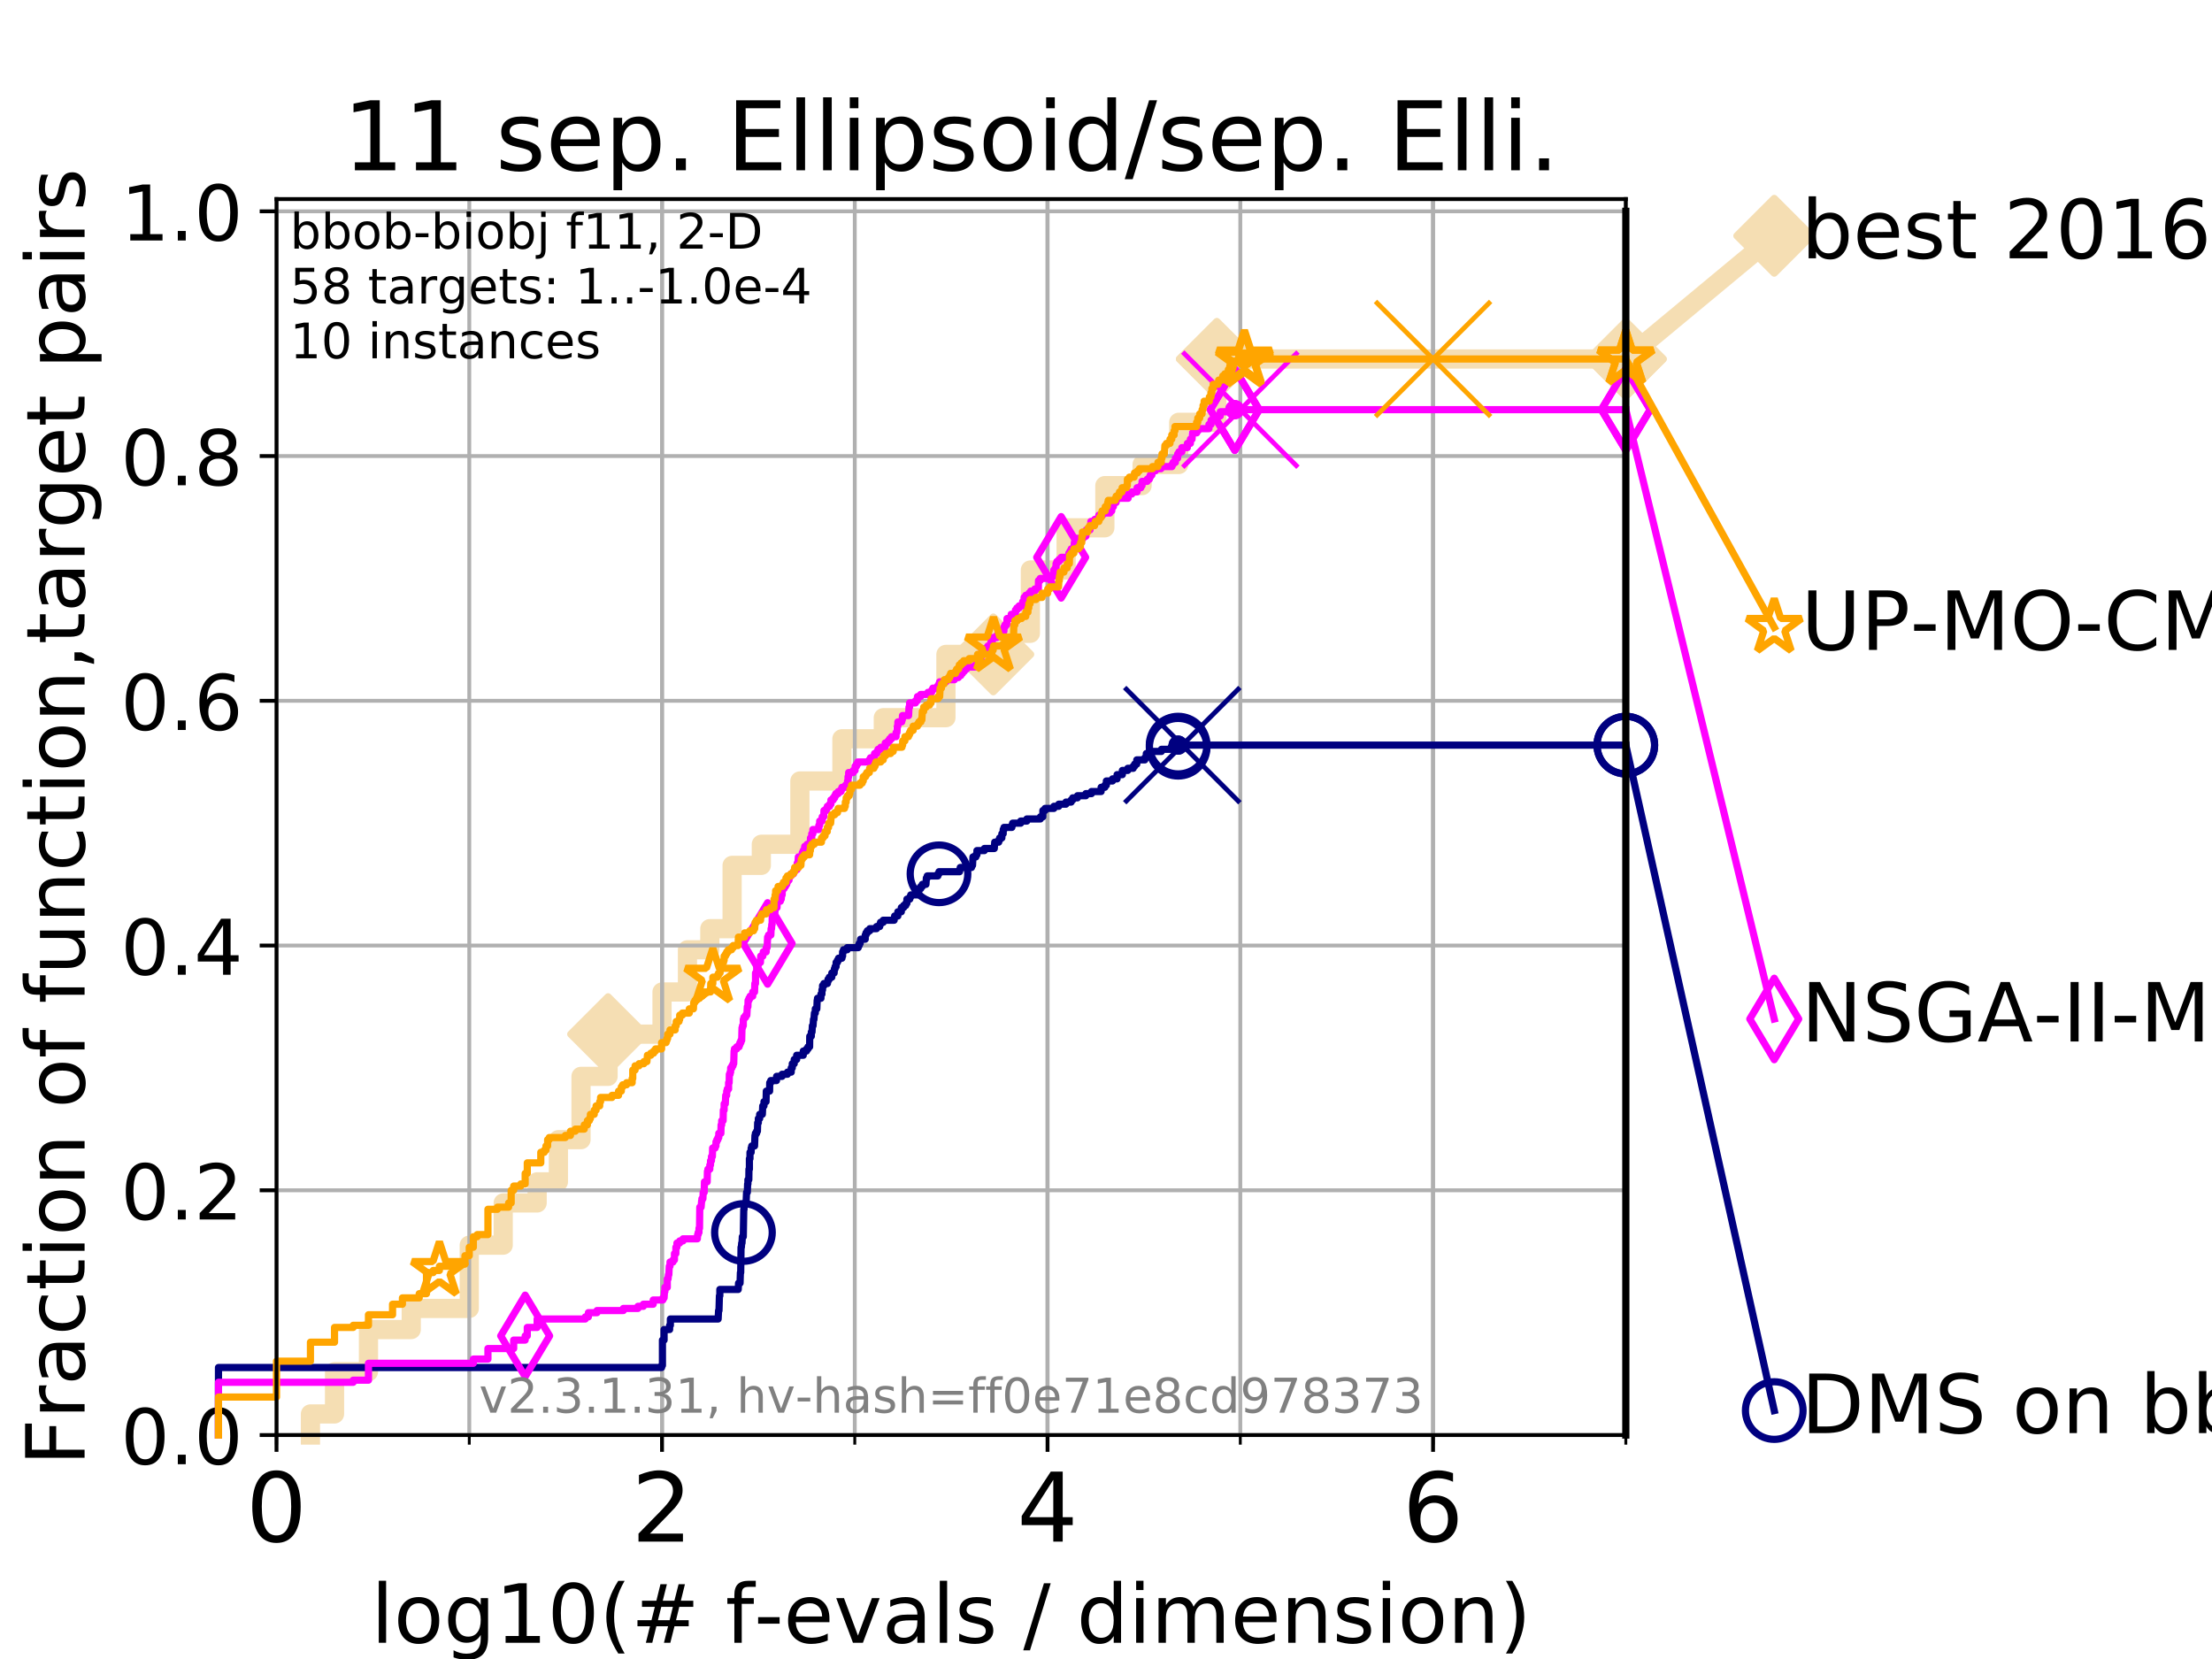 <?xml version="1.0" encoding="utf-8" standalone="no"?>
<!DOCTYPE svg PUBLIC "-//W3C//DTD SVG 1.1//EN"
  "http://www.w3.org/Graphics/SVG/1.1/DTD/svg11.dtd">
<!-- Created with matplotlib (https://matplotlib.org/) -->
<svg height="345.6pt" version="1.1" viewBox="0 0 460.8 345.6" width="460.8pt" xmlns="http://www.w3.org/2000/svg" xmlns:xlink="http://www.w3.org/1999/xlink">
 <defs>
  <style type="text/css">
*{stroke-linecap:butt;stroke-linejoin:round;}
  </style>
 </defs>
 <g id="figure_1">
  <g id="patch_1">
   <path d="M 0 345.6 
L 460.8 345.6 
L 460.8 0 
L 0 0 
z
" style="fill:#ffffff;"/>
  </g>
  <g id="axes_1">
   <g id="patch_2">
    <path d="M 57.6 298.944 
L 338.688 298.944 
L 338.688 41.472 
L 57.6 41.472 
z
" style="fill:#ffffff;"/>
   </g>
   <g id="line2d_1">
    <path d="M 64.671 298.944 
L 64.671 294.549 
L 69.688 294.549 
L 69.688 285.758 
L 76.759 285.758 
L 76.759 276.968 
L 85.667 276.968 
L 85.667 272.573 
L 97.755 272.573 
L 97.755 259.387 
L 104.826 259.387 
L 104.826 250.597 
L 111.897 250.597 
L 111.897 246.201 
L 116.323 246.201 
L 116.323 237.411 
L 121.037 237.411 
L 121.037 224.225 
L 126.674 224.225 
L 126.674 215.435 
L 137.911 215.435 
L 137.911 206.644 
L 143.209 206.644 
L 143.209 197.854 
L 147.868 197.854 
L 147.868 193.459 
L 152.512 193.459 
L 152.512 180.273 
L 158.599 180.273 
L 158.599 175.878 
L 166.629 175.878 
L 166.629 162.692 
L 175.385 162.692 
L 175.385 153.902 
L 184.009 153.902 
L 184.009 149.507 
L 197.053 149.507 
L 197.053 136.321 
L 206.925 136.321 
L 206.925 131.926 
L 214.646 131.926 
L 214.646 118.74 
L 222.094 118.74 
L 222.094 109.95 
L 230.163 109.95 
L 230.163 101.159 
L 237.923 101.159 
L 237.923 96.764 
L 245.548 96.764 
L 245.548 87.973 
L 253.496 87.973 
L 253.496 74.788 
L 338.688 74.788 
" style="fill:none;stroke:#f5deb3;stroke-linecap:square;stroke-width:4;"/>
   </g>
   <g id="line2d_2">
    <defs>
     <path d="M 0 7.778 
L 7.778 0 
L 0 -7.778 
L -7.778 0 
z
" id="mf2975b4216" style="stroke:#f5deb3;stroke-linejoin:miter;stroke-width:1.5;"/>
    </defs>
    <g>
     <use style="fill:#f5deb3;stroke:#f5deb3;stroke-linejoin:miter;stroke-width:1.5;" x="126.674" xlink:href="#mf2975b4216" y="215.435"/>
     <use style="fill:#f5deb3;stroke:#f5deb3;stroke-linejoin:miter;stroke-width:1.5;" x="206.925" xlink:href="#mf2975b4216" y="136.321"/>
     <use style="fill:#f5deb3;stroke:#f5deb3;stroke-linejoin:miter;stroke-width:1.5;" x="253.496" xlink:href="#mf2975b4216" y="74.788"/>
     <use style="fill:#f5deb3;stroke:#f5deb3;stroke-linejoin:miter;stroke-width:1.5;" x="253.496" xlink:href="#mf2975b4216" y="74.788"/>
     <use style="fill:#f5deb3;stroke:#f5deb3;stroke-linejoin:miter;stroke-width:1.5;" x="338.688" xlink:href="#mf2975b4216" y="74.788"/>
    </g>
   </g>
   <g id="line2d_3">
    <path style="fill:none;stroke:#f5deb3;stroke-linecap:square;stroke-width:4;"/>
    <g/>
   </g>
   <g id="line2d_4">
    <path d="M 338.688 74.788 
L 369.608 49.12 
" style="fill:none;stroke:#f5deb3;stroke-linecap:square;stroke-width:4;"/>
    <g>
     <use style="fill:#f5deb3;stroke:#f5deb3;stroke-linejoin:miter;stroke-width:1.5;" x="338.688" xlink:href="#mf2975b4216" y="74.788"/>
     <use style="fill:#f5deb3;stroke:#f5deb3;stroke-linejoin:miter;stroke-width:1.5;" x="369.608" xlink:href="#mf2975b4216" y="49.12"/>
    </g>
   </g>
   <g id="matplotlib.axis_1">
    <g id="xtick_1">
     <g id="line2d_5">
      <path clip-path="url(#pa240591cdf)" d="M 57.6 298.944 
L 57.6 41.472 
" style="fill:none;stroke:#b0b0b0;stroke-linecap:square;stroke-width:0.8;"/>
     </g>
     <g id="line2d_6">
      <defs>
       <path d="M 0 0 
L 0 3.5 
" id="mb7c6682715" style="stroke:#000000;stroke-width:0.8;"/>
      </defs>
      <g>
       <use style="stroke:#000000;stroke-width:0.8;" x="57.6" xlink:href="#mb7c6682715" y="298.944"/>
      </g>
     </g>
     <g id="text_1">
      <!-- 0 -->
      <defs>
       <path d="M 31.781 66.406 
Q 24.172 66.406 20.328 58.906 
Q 16.5 51.422 16.5 36.375 
Q 16.5 21.391 20.328 13.891 
Q 24.172 6.391 31.781 6.391 
Q 39.453 6.391 43.281 13.891 
Q 47.125 21.391 47.125 36.375 
Q 47.125 51.422 43.281 58.906 
Q 39.453 66.406 31.781 66.406 
z
M 31.781 74.219 
Q 44.047 74.219 50.516 64.516 
Q 56.984 54.828 56.984 36.375 
Q 56.984 17.969 50.516 8.266 
Q 44.047 -1.422 31.781 -1.422 
Q 19.531 -1.422 13.062 8.266 
Q 6.594 17.969 6.594 36.375 
Q 6.594 54.828 13.062 64.516 
Q 19.531 74.219 31.781 74.219 
z
" id="DejaVuSans-48"/>
      </defs>
      <g transform="translate(51.237 321.141)scale(0.2 -0.2)">
       <use xlink:href="#DejaVuSans-48"/>
      </g>
     </g>
    </g>
    <g id="xtick_2">
     <g id="line2d_7">
      <path clip-path="url(#pa240591cdf)" d="M 137.911 298.944 
L 137.911 41.472 
" style="fill:none;stroke:#b0b0b0;stroke-linecap:square;stroke-width:0.8;"/>
     </g>
     <g id="line2d_8">
      <g>
       <use style="stroke:#000000;stroke-width:0.8;" x="137.911" xlink:href="#mb7c6682715" y="298.944"/>
      </g>
     </g>
     <g id="text_2">
      <!-- 2 -->
      <defs>
       <path d="M 19.188 8.297 
L 53.609 8.297 
L 53.609 0 
L 7.328 0 
L 7.328 8.297 
Q 12.938 14.109 22.625 23.891 
Q 32.328 33.688 34.812 36.531 
Q 39.547 41.844 41.422 45.531 
Q 43.312 49.219 43.312 52.781 
Q 43.312 58.594 39.234 62.25 
Q 35.156 65.922 28.609 65.922 
Q 23.969 65.922 18.812 64.312 
Q 13.672 62.703 7.812 59.422 
L 7.812 69.391 
Q 13.766 71.781 18.938 73 
Q 24.125 74.219 28.422 74.219 
Q 39.75 74.219 46.484 68.547 
Q 53.219 62.891 53.219 53.422 
Q 53.219 48.922 51.531 44.891 
Q 49.859 40.875 45.406 35.406 
Q 44.188 33.984 37.641 27.219 
Q 31.109 20.453 19.188 8.297 
z
" id="DejaVuSans-50"/>
      </defs>
      <g transform="translate(131.548 321.141)scale(0.2 -0.2)">
       <use xlink:href="#DejaVuSans-50"/>
      </g>
     </g>
    </g>
    <g id="xtick_3">
     <g id="line2d_9">
      <path clip-path="url(#pa240591cdf)" d="M 218.222 298.944 
L 218.222 41.472 
" style="fill:none;stroke:#b0b0b0;stroke-linecap:square;stroke-width:0.8;"/>
     </g>
     <g id="line2d_10">
      <g>
       <use style="stroke:#000000;stroke-width:0.8;" x="218.222" xlink:href="#mb7c6682715" y="298.944"/>
      </g>
     </g>
     <g id="text_3">
      <!-- 4 -->
      <defs>
       <path d="M 37.797 64.312 
L 12.891 25.391 
L 37.797 25.391 
z
M 35.203 72.906 
L 47.609 72.906 
L 47.609 25.391 
L 58.016 25.391 
L 58.016 17.188 
L 47.609 17.188 
L 47.609 0 
L 37.797 0 
L 37.797 17.188 
L 4.891 17.188 
L 4.891 26.703 
z
" id="DejaVuSans-52"/>
      </defs>
      <g transform="translate(211.859 321.141)scale(0.2 -0.2)">
       <use xlink:href="#DejaVuSans-52"/>
      </g>
     </g>
    </g>
    <g id="xtick_4">
     <g id="line2d_11">
      <path clip-path="url(#pa240591cdf)" d="M 298.533 298.944 
L 298.533 41.472 
" style="fill:none;stroke:#b0b0b0;stroke-linecap:square;stroke-width:0.8;"/>
     </g>
     <g id="line2d_12">
      <g>
       <use style="stroke:#000000;stroke-width:0.8;" x="298.533" xlink:href="#mb7c6682715" y="298.944"/>
      </g>
     </g>
     <g id="text_4">
      <!-- 6 -->
      <defs>
       <path d="M 33.016 40.375 
Q 26.375 40.375 22.484 35.828 
Q 18.609 31.297 18.609 23.391 
Q 18.609 15.531 22.484 10.953 
Q 26.375 6.391 33.016 6.391 
Q 39.656 6.391 43.531 10.953 
Q 47.406 15.531 47.406 23.391 
Q 47.406 31.297 43.531 35.828 
Q 39.656 40.375 33.016 40.375 
z
M 52.594 71.297 
L 52.594 62.312 
Q 48.875 64.062 45.094 64.984 
Q 41.312 65.922 37.594 65.922 
Q 27.828 65.922 22.672 59.328 
Q 17.531 52.734 16.797 39.406 
Q 19.672 43.656 24.016 45.922 
Q 28.375 48.188 33.594 48.188 
Q 44.578 48.188 50.953 41.516 
Q 57.328 34.859 57.328 23.391 
Q 57.328 12.156 50.688 5.359 
Q 44.047 -1.422 33.016 -1.422 
Q 20.359 -1.422 13.672 8.266 
Q 6.984 17.969 6.984 36.375 
Q 6.984 53.656 15.188 63.938 
Q 23.391 74.219 37.203 74.219 
Q 40.922 74.219 44.703 73.484 
Q 48.484 72.75 52.594 71.297 
z
" id="DejaVuSans-54"/>
      </defs>
      <g transform="translate(292.17 321.141)scale(0.2 -0.2)">
       <use xlink:href="#DejaVuSans-54"/>
      </g>
     </g>
    </g>
    <g id="xtick_5">
     <g id="line2d_13">
      <path clip-path="url(#pa240591cdf)" d="M 57.6 298.944 
L 57.6 41.472 
" style="fill:none;stroke:#b0b0b0;stroke-linecap:square;stroke-width:0.8;"/>
     </g>
     <g id="line2d_14">
      <defs>
       <path d="M 0 0 
L 0 2 
" id="m050056fffb" style="stroke:#000000;stroke-width:0.6;"/>
      </defs>
      <g>
       <use style="stroke:#000000;stroke-width:0.6;" x="57.6" xlink:href="#m050056fffb" y="298.944"/>
      </g>
     </g>
    </g>
    <g id="xtick_6">
     <g id="line2d_15">
      <path clip-path="url(#pa240591cdf)" d="M 97.755 298.944 
L 97.755 41.472 
" style="fill:none;stroke:#b0b0b0;stroke-linecap:square;stroke-width:0.8;"/>
     </g>
     <g id="line2d_16">
      <g>
       <use style="stroke:#000000;stroke-width:0.6;" x="97.755" xlink:href="#m050056fffb" y="298.944"/>
      </g>
     </g>
    </g>
    <g id="xtick_7">
     <g id="line2d_17">
      <path clip-path="url(#pa240591cdf)" d="M 137.911 298.944 
L 137.911 41.472 
" style="fill:none;stroke:#b0b0b0;stroke-linecap:square;stroke-width:0.8;"/>
     </g>
     <g id="line2d_18">
      <g>
       <use style="stroke:#000000;stroke-width:0.6;" x="137.911" xlink:href="#m050056fffb" y="298.944"/>
      </g>
     </g>
    </g>
    <g id="xtick_8">
     <g id="line2d_19">
      <path clip-path="url(#pa240591cdf)" d="M 178.066 298.944 
L 178.066 41.472 
" style="fill:none;stroke:#b0b0b0;stroke-linecap:square;stroke-width:0.8;"/>
     </g>
     <g id="line2d_20">
      <g>
       <use style="stroke:#000000;stroke-width:0.6;" x="178.066" xlink:href="#m050056fffb" y="298.944"/>
      </g>
     </g>
    </g>
    <g id="xtick_9">
     <g id="line2d_21">
      <path clip-path="url(#pa240591cdf)" d="M 218.222 298.944 
L 218.222 41.472 
" style="fill:none;stroke:#b0b0b0;stroke-linecap:square;stroke-width:0.8;"/>
     </g>
     <g id="line2d_22">
      <g>
       <use style="stroke:#000000;stroke-width:0.6;" x="218.222" xlink:href="#m050056fffb" y="298.944"/>
      </g>
     </g>
    </g>
    <g id="xtick_10">
     <g id="line2d_23">
      <path clip-path="url(#pa240591cdf)" d="M 258.377 298.944 
L 258.377 41.472 
" style="fill:none;stroke:#b0b0b0;stroke-linecap:square;stroke-width:0.8;"/>
     </g>
     <g id="line2d_24">
      <g>
       <use style="stroke:#000000;stroke-width:0.6;" x="258.377" xlink:href="#m050056fffb" y="298.944"/>
      </g>
     </g>
    </g>
    <g id="xtick_11">
     <g id="line2d_25">
      <path clip-path="url(#pa240591cdf)" d="M 298.533 298.944 
L 298.533 41.472 
" style="fill:none;stroke:#b0b0b0;stroke-linecap:square;stroke-width:0.8;"/>
     </g>
     <g id="line2d_26">
      <g>
       <use style="stroke:#000000;stroke-width:0.6;" x="298.533" xlink:href="#m050056fffb" y="298.944"/>
      </g>
     </g>
    </g>
    <g id="xtick_12">
     <g id="line2d_27">
      <path clip-path="url(#pa240591cdf)" d="M 338.688 298.944 
L 338.688 41.472 
" style="fill:none;stroke:#b0b0b0;stroke-linecap:square;stroke-width:0.8;"/>
     </g>
     <g id="line2d_28">
      <g>
       <use style="stroke:#000000;stroke-width:0.6;" x="338.688" xlink:href="#m050056fffb" y="298.944"/>
      </g>
     </g>
    </g>
    <g id="text_5">
     <!-- log10(# f-evals / dimension) -->
     <defs>
      <path d="M 9.422 75.984 
L 18.406 75.984 
L 18.406 0 
L 9.422 0 
z
" id="DejaVuSans-108"/>
      <path d="M 30.609 48.391 
Q 23.391 48.391 19.188 42.75 
Q 14.984 37.109 14.984 27.297 
Q 14.984 17.484 19.156 11.844 
Q 23.344 6.203 30.609 6.203 
Q 37.797 6.203 41.984 11.859 
Q 46.188 17.531 46.188 27.297 
Q 46.188 37.016 41.984 42.703 
Q 37.797 48.391 30.609 48.391 
z
M 30.609 56 
Q 42.328 56 49.016 48.375 
Q 55.719 40.766 55.719 27.297 
Q 55.719 13.875 49.016 6.219 
Q 42.328 -1.422 30.609 -1.422 
Q 18.844 -1.422 12.172 6.219 
Q 5.516 13.875 5.516 27.297 
Q 5.516 40.766 12.172 48.375 
Q 18.844 56 30.609 56 
z
" id="DejaVuSans-111"/>
      <path d="M 45.406 27.984 
Q 45.406 37.75 41.375 43.109 
Q 37.359 48.484 30.078 48.484 
Q 22.859 48.484 18.828 43.109 
Q 14.797 37.75 14.797 27.984 
Q 14.797 18.266 18.828 12.891 
Q 22.859 7.516 30.078 7.516 
Q 37.359 7.516 41.375 12.891 
Q 45.406 18.266 45.406 27.984 
z
M 54.391 6.781 
Q 54.391 -7.172 48.188 -13.984 
Q 42 -20.797 29.203 -20.797 
Q 24.469 -20.797 20.266 -20.094 
Q 16.062 -19.391 12.109 -17.922 
L 12.109 -9.188 
Q 16.062 -11.328 19.922 -12.344 
Q 23.781 -13.375 27.781 -13.375 
Q 36.625 -13.375 41.016 -8.766 
Q 45.406 -4.156 45.406 5.172 
L 45.406 9.625 
Q 42.625 4.781 38.281 2.391 
Q 33.938 0 27.875 0 
Q 17.828 0 11.672 7.656 
Q 5.516 15.328 5.516 27.984 
Q 5.516 40.672 11.672 48.328 
Q 17.828 56 27.875 56 
Q 33.938 56 38.281 53.609 
Q 42.625 51.219 45.406 46.391 
L 45.406 54.688 
L 54.391 54.688 
z
" id="DejaVuSans-103"/>
      <path d="M 12.406 8.297 
L 28.516 8.297 
L 28.516 63.922 
L 10.984 60.406 
L 10.984 69.391 
L 28.422 72.906 
L 38.281 72.906 
L 38.281 8.297 
L 54.391 8.297 
L 54.391 0 
L 12.406 0 
z
" id="DejaVuSans-49"/>
      <path d="M 31 75.875 
Q 24.469 64.656 21.281 53.656 
Q 18.109 42.672 18.109 31.391 
Q 18.109 20.125 21.312 9.062 
Q 24.516 -2 31 -13.188 
L 23.188 -13.188 
Q 15.875 -1.703 12.234 9.375 
Q 8.594 20.453 8.594 31.391 
Q 8.594 42.281 12.203 53.312 
Q 15.828 64.359 23.188 75.875 
z
" id="DejaVuSans-40"/>
      <path d="M 51.125 44 
L 36.922 44 
L 32.812 27.688 
L 47.125 27.688 
z
M 43.797 71.781 
L 38.719 51.516 
L 52.984 51.516 
L 58.109 71.781 
L 65.922 71.781 
L 60.891 51.516 
L 76.125 51.516 
L 76.125 44 
L 58.984 44 
L 54.984 27.688 
L 70.516 27.688 
L 70.516 20.219 
L 53.078 20.219 
L 48 0 
L 40.188 0 
L 45.219 20.219 
L 30.906 20.219 
L 25.875 0 
L 18.016 0 
L 23.094 20.219 
L 7.719 20.219 
L 7.719 27.688 
L 24.906 27.688 
L 29 44 
L 13.281 44 
L 13.281 51.516 
L 30.906 51.516 
L 35.891 71.781 
z
" id="DejaVuSans-35"/>
      <path id="DejaVuSans-32"/>
      <path d="M 37.109 75.984 
L 37.109 68.5 
L 28.516 68.5 
Q 23.688 68.5 21.797 66.547 
Q 19.922 64.594 19.922 59.516 
L 19.922 54.688 
L 34.719 54.688 
L 34.719 47.703 
L 19.922 47.703 
L 19.922 0 
L 10.891 0 
L 10.891 47.703 
L 2.297 47.703 
L 2.297 54.688 
L 10.891 54.688 
L 10.891 58.5 
Q 10.891 67.625 15.141 71.797 
Q 19.391 75.984 28.609 75.984 
z
" id="DejaVuSans-102"/>
      <path d="M 4.891 31.391 
L 31.203 31.391 
L 31.203 23.391 
L 4.891 23.391 
z
" id="DejaVuSans-45"/>
      <path d="M 56.203 29.594 
L 56.203 25.203 
L 14.891 25.203 
Q 15.484 15.922 20.484 11.062 
Q 25.484 6.203 34.422 6.203 
Q 39.594 6.203 44.453 7.469 
Q 49.312 8.734 54.109 11.281 
L 54.109 2.781 
Q 49.266 0.734 44.188 -0.344 
Q 39.109 -1.422 33.891 -1.422 
Q 20.797 -1.422 13.156 6.188 
Q 5.516 13.812 5.516 26.812 
Q 5.516 40.234 12.766 48.109 
Q 20.016 56 32.328 56 
Q 43.359 56 49.781 48.891 
Q 56.203 41.797 56.203 29.594 
z
M 47.219 32.234 
Q 47.125 39.594 43.094 43.984 
Q 39.062 48.391 32.422 48.391 
Q 24.906 48.391 20.391 44.141 
Q 15.875 39.891 15.188 32.172 
z
" id="DejaVuSans-101"/>
      <path d="M 2.984 54.688 
L 12.5 54.688 
L 29.594 8.797 
L 46.688 54.688 
L 56.203 54.688 
L 35.688 0 
L 23.484 0 
z
" id="DejaVuSans-118"/>
      <path d="M 34.281 27.484 
Q 23.391 27.484 19.188 25 
Q 14.984 22.516 14.984 16.5 
Q 14.984 11.719 18.141 8.906 
Q 21.297 6.109 26.703 6.109 
Q 34.188 6.109 38.703 11.406 
Q 43.219 16.703 43.219 25.484 
L 43.219 27.484 
z
M 52.203 31.203 
L 52.203 0 
L 43.219 0 
L 43.219 8.297 
Q 40.141 3.328 35.547 0.953 
Q 30.953 -1.422 24.312 -1.422 
Q 15.922 -1.422 10.953 3.297 
Q 6 8.016 6 15.922 
Q 6 25.141 12.172 29.828 
Q 18.359 34.516 30.609 34.516 
L 43.219 34.516 
L 43.219 35.406 
Q 43.219 41.609 39.141 45 
Q 35.062 48.391 27.688 48.391 
Q 23 48.391 18.547 47.266 
Q 14.109 46.141 10.016 43.891 
L 10.016 52.203 
Q 14.938 54.109 19.578 55.047 
Q 24.219 56 28.609 56 
Q 40.484 56 46.344 49.844 
Q 52.203 43.703 52.203 31.203 
z
" id="DejaVuSans-97"/>
      <path d="M 44.281 53.078 
L 44.281 44.578 
Q 40.484 46.531 36.375 47.5 
Q 32.281 48.484 27.875 48.484 
Q 21.188 48.484 17.844 46.438 
Q 14.5 44.391 14.5 40.281 
Q 14.5 37.156 16.891 35.375 
Q 19.281 33.594 26.516 31.984 
L 29.594 31.297 
Q 39.156 29.25 43.188 25.516 
Q 47.219 21.781 47.219 15.094 
Q 47.219 7.469 41.188 3.016 
Q 35.156 -1.422 24.609 -1.422 
Q 20.219 -1.422 15.453 -0.562 
Q 10.688 0.297 5.422 2 
L 5.422 11.281 
Q 10.406 8.688 15.234 7.391 
Q 20.062 6.109 24.812 6.109 
Q 31.156 6.109 34.562 8.281 
Q 37.984 10.453 37.984 14.406 
Q 37.984 18.062 35.516 20.016 
Q 33.062 21.969 24.703 23.781 
L 21.578 24.516 
Q 13.234 26.266 9.516 29.906 
Q 5.812 33.547 5.812 39.891 
Q 5.812 47.609 11.281 51.797 
Q 16.75 56 26.812 56 
Q 31.781 56 36.172 55.266 
Q 40.578 54.547 44.281 53.078 
z
" id="DejaVuSans-115"/>
      <path d="M 25.391 72.906 
L 33.688 72.906 
L 8.297 -9.281 
L 0 -9.281 
z
" id="DejaVuSans-47"/>
      <path d="M 45.406 46.391 
L 45.406 75.984 
L 54.391 75.984 
L 54.391 0 
L 45.406 0 
L 45.406 8.203 
Q 42.578 3.328 38.25 0.953 
Q 33.938 -1.422 27.875 -1.422 
Q 17.969 -1.422 11.734 6.484 
Q 5.516 14.406 5.516 27.297 
Q 5.516 40.188 11.734 48.094 
Q 17.969 56 27.875 56 
Q 33.938 56 38.25 53.625 
Q 42.578 51.266 45.406 46.391 
z
M 14.797 27.297 
Q 14.797 17.391 18.875 11.75 
Q 22.953 6.109 30.078 6.109 
Q 37.203 6.109 41.297 11.75 
Q 45.406 17.391 45.406 27.297 
Q 45.406 37.203 41.297 42.844 
Q 37.203 48.484 30.078 48.484 
Q 22.953 48.484 18.875 42.844 
Q 14.797 37.203 14.797 27.297 
z
" id="DejaVuSans-100"/>
      <path d="M 9.422 54.688 
L 18.406 54.688 
L 18.406 0 
L 9.422 0 
z
M 9.422 75.984 
L 18.406 75.984 
L 18.406 64.594 
L 9.422 64.594 
z
" id="DejaVuSans-105"/>
      <path d="M 52 44.188 
Q 55.375 50.25 60.062 53.125 
Q 64.75 56 71.094 56 
Q 79.641 56 84.281 50.016 
Q 88.922 44.047 88.922 33.016 
L 88.922 0 
L 79.891 0 
L 79.891 32.719 
Q 79.891 40.578 77.094 44.375 
Q 74.312 48.188 68.609 48.188 
Q 61.625 48.188 57.562 43.547 
Q 53.516 38.922 53.516 30.906 
L 53.516 0 
L 44.484 0 
L 44.484 32.719 
Q 44.484 40.625 41.703 44.406 
Q 38.922 48.188 33.109 48.188 
Q 26.219 48.188 22.156 43.531 
Q 18.109 38.875 18.109 30.906 
L 18.109 0 
L 9.078 0 
L 9.078 54.688 
L 18.109 54.688 
L 18.109 46.188 
Q 21.188 51.219 25.484 53.609 
Q 29.781 56 35.688 56 
Q 41.656 56 45.828 52.969 
Q 50 49.953 52 44.188 
z
" id="DejaVuSans-109"/>
      <path d="M 54.891 33.016 
L 54.891 0 
L 45.906 0 
L 45.906 32.719 
Q 45.906 40.484 42.875 44.328 
Q 39.844 48.188 33.797 48.188 
Q 26.516 48.188 22.312 43.547 
Q 18.109 38.922 18.109 30.906 
L 18.109 0 
L 9.078 0 
L 9.078 54.688 
L 18.109 54.688 
L 18.109 46.188 
Q 21.344 51.125 25.703 53.562 
Q 30.078 56 35.797 56 
Q 45.219 56 50.047 50.172 
Q 54.891 44.344 54.891 33.016 
z
" id="DejaVuSans-110"/>
      <path d="M 8.016 75.875 
L 15.828 75.875 
Q 23.141 64.359 26.781 53.312 
Q 30.422 42.281 30.422 31.391 
Q 30.422 20.453 26.781 9.375 
Q 23.141 -1.703 15.828 -13.188 
L 8.016 -13.188 
Q 14.5 -2 17.703 9.062 
Q 20.906 20.125 20.906 31.391 
Q 20.906 42.672 17.703 53.656 
Q 14.5 64.656 8.016 75.875 
z
" id="DejaVuSans-41"/>
     </defs>
     <g transform="translate(77.303 342.218)scale(0.17 -0.17)">
      <use xlink:href="#DejaVuSans-108"/>
      <use x="27.783" xlink:href="#DejaVuSans-111"/>
      <use x="88.965" xlink:href="#DejaVuSans-103"/>
      <use x="152.441" xlink:href="#DejaVuSans-49"/>
      <use x="216.064" xlink:href="#DejaVuSans-48"/>
      <use x="279.688" xlink:href="#DejaVuSans-40"/>
      <use x="318.701" xlink:href="#DejaVuSans-35"/>
      <use x="402.49" xlink:href="#DejaVuSans-32"/>
      <use x="434.277" xlink:href="#DejaVuSans-102"/>
      <use x="469.404" xlink:href="#DejaVuSans-45"/>
      <use x="505.488" xlink:href="#DejaVuSans-101"/>
      <use x="567.012" xlink:href="#DejaVuSans-118"/>
      <use x="626.191" xlink:href="#DejaVuSans-97"/>
      <use x="687.471" xlink:href="#DejaVuSans-108"/>
      <use x="715.254" xlink:href="#DejaVuSans-115"/>
      <use x="767.354" xlink:href="#DejaVuSans-32"/>
      <use x="799.141" xlink:href="#DejaVuSans-47"/>
      <use x="832.832" xlink:href="#DejaVuSans-32"/>
      <use x="864.619" xlink:href="#DejaVuSans-100"/>
      <use x="928.096" xlink:href="#DejaVuSans-105"/>
      <use x="955.879" xlink:href="#DejaVuSans-109"/>
      <use x="1053.291" xlink:href="#DejaVuSans-101"/>
      <use x="1114.814" xlink:href="#DejaVuSans-110"/>
      <use x="1178.193" xlink:href="#DejaVuSans-115"/>
      <use x="1230.293" xlink:href="#DejaVuSans-105"/>
      <use x="1258.076" xlink:href="#DejaVuSans-111"/>
      <use x="1319.258" xlink:href="#DejaVuSans-110"/>
      <use x="1382.637" xlink:href="#DejaVuSans-41"/>
     </g>
    </g>
   </g>
   <g id="matplotlib.axis_2">
    <g id="ytick_1">
     <g id="line2d_29">
      <path clip-path="url(#pa240591cdf)" d="M 57.6 298.944 
L 338.688 298.944 
" style="fill:none;stroke:#b0b0b0;stroke-linecap:square;stroke-width:0.8;"/>
     </g>
     <g id="line2d_30">
      <defs>
       <path d="M 0 0 
L -3.5 0 
" id="m5249aebc33" style="stroke:#000000;stroke-width:0.8;"/>
      </defs>
      <g>
       <use style="stroke:#000000;stroke-width:0.8;" x="57.6" xlink:href="#m5249aebc33" y="298.944"/>
      </g>
     </g>
     <g id="text_6">
      <!-- 0.0 -->
      <defs>
       <path d="M 10.688 12.406 
L 21 12.406 
L 21 0 
L 10.688 0 
z
" id="DejaVuSans-46"/>
      </defs>
      <g transform="translate(25.155 305.023)scale(0.16 -0.16)">
       <use xlink:href="#DejaVuSans-48"/>
       <use x="63.623" xlink:href="#DejaVuSans-46"/>
       <use x="95.41" xlink:href="#DejaVuSans-48"/>
      </g>
     </g>
    </g>
    <g id="ytick_2">
     <g id="line2d_31">
      <path clip-path="url(#pa240591cdf)" d="M 57.6 247.959 
L 338.688 247.959 
" style="fill:none;stroke:#b0b0b0;stroke-linecap:square;stroke-width:0.8;"/>
     </g>
     <g id="line2d_32">
      <g>
       <use style="stroke:#000000;stroke-width:0.8;" x="57.6" xlink:href="#m5249aebc33" y="247.959"/>
      </g>
     </g>
     <g id="text_7">
      <!-- 0.2 -->
      <g transform="translate(25.155 254.038)scale(0.16 -0.16)">
       <use xlink:href="#DejaVuSans-48"/>
       <use x="63.623" xlink:href="#DejaVuSans-46"/>
       <use x="95.41" xlink:href="#DejaVuSans-50"/>
      </g>
     </g>
    </g>
    <g id="ytick_3">
     <g id="line2d_33">
      <path clip-path="url(#pa240591cdf)" d="M 57.6 196.975 
L 338.688 196.975 
" style="fill:none;stroke:#b0b0b0;stroke-linecap:square;stroke-width:0.8;"/>
     </g>
     <g id="line2d_34">
      <g>
       <use style="stroke:#000000;stroke-width:0.8;" x="57.6" xlink:href="#m5249aebc33" y="196.975"/>
      </g>
     </g>
     <g id="text_8">
      <!-- 0.4 -->
      <g transform="translate(25.155 203.054)scale(0.16 -0.16)">
       <use xlink:href="#DejaVuSans-48"/>
       <use x="63.623" xlink:href="#DejaVuSans-46"/>
       <use x="95.41" xlink:href="#DejaVuSans-52"/>
      </g>
     </g>
    </g>
    <g id="ytick_4">
     <g id="line2d_35">
      <path clip-path="url(#pa240591cdf)" d="M 57.6 145.99 
L 338.688 145.99 
" style="fill:none;stroke:#b0b0b0;stroke-linecap:square;stroke-width:0.8;"/>
     </g>
     <g id="line2d_36">
      <g>
       <use style="stroke:#000000;stroke-width:0.8;" x="57.6" xlink:href="#m5249aebc33" y="145.99"/>
      </g>
     </g>
     <g id="text_9">
      <!-- 0.6 -->
      <g transform="translate(25.155 152.069)scale(0.16 -0.16)">
       <use xlink:href="#DejaVuSans-48"/>
       <use x="63.623" xlink:href="#DejaVuSans-46"/>
       <use x="95.41" xlink:href="#DejaVuSans-54"/>
      </g>
     </g>
    </g>
    <g id="ytick_5">
     <g id="line2d_37">
      <path clip-path="url(#pa240591cdf)" d="M 57.6 95.006 
L 338.688 95.006 
" style="fill:none;stroke:#b0b0b0;stroke-linecap:square;stroke-width:0.8;"/>
     </g>
     <g id="line2d_38">
      <g>
       <use style="stroke:#000000;stroke-width:0.8;" x="57.6" xlink:href="#m5249aebc33" y="95.006"/>
      </g>
     </g>
     <g id="text_10">
      <!-- 0.8 -->
      <defs>
       <path d="M 31.781 34.625 
Q 24.75 34.625 20.719 30.859 
Q 16.703 27.094 16.703 20.516 
Q 16.703 13.922 20.719 10.156 
Q 24.75 6.391 31.781 6.391 
Q 38.812 6.391 42.859 10.172 
Q 46.922 13.969 46.922 20.516 
Q 46.922 27.094 42.891 30.859 
Q 38.875 34.625 31.781 34.625 
z
M 21.922 38.812 
Q 15.578 40.375 12.031 44.719 
Q 8.5 49.078 8.5 55.328 
Q 8.5 64.062 14.719 69.141 
Q 20.953 74.219 31.781 74.219 
Q 42.672 74.219 48.875 69.141 
Q 55.078 64.062 55.078 55.328 
Q 55.078 49.078 51.531 44.719 
Q 48 40.375 41.703 38.812 
Q 48.828 37.156 52.797 32.312 
Q 56.781 27.484 56.781 20.516 
Q 56.781 9.906 50.312 4.234 
Q 43.844 -1.422 31.781 -1.422 
Q 19.734 -1.422 13.25 4.234 
Q 6.781 9.906 6.781 20.516 
Q 6.781 27.484 10.781 32.312 
Q 14.797 37.156 21.922 38.812 
z
M 18.312 54.391 
Q 18.312 48.734 21.844 45.562 
Q 25.391 42.391 31.781 42.391 
Q 38.141 42.391 41.719 45.562 
Q 45.312 48.734 45.312 54.391 
Q 45.312 60.062 41.719 63.234 
Q 38.141 66.406 31.781 66.406 
Q 25.391 66.406 21.844 63.234 
Q 18.312 60.062 18.312 54.391 
z
" id="DejaVuSans-56"/>
      </defs>
      <g transform="translate(25.155 101.085)scale(0.16 -0.16)">
       <use xlink:href="#DejaVuSans-48"/>
       <use x="63.623" xlink:href="#DejaVuSans-46"/>
       <use x="95.41" xlink:href="#DejaVuSans-56"/>
      </g>
     </g>
    </g>
    <g id="ytick_6">
     <g id="line2d_39">
      <path clip-path="url(#pa240591cdf)" d="M 57.6 44.021 
L 338.688 44.021 
" style="fill:none;stroke:#b0b0b0;stroke-linecap:square;stroke-width:0.8;"/>
     </g>
     <g id="line2d_40">
      <g>
       <use style="stroke:#000000;stroke-width:0.8;" x="57.6" xlink:href="#m5249aebc33" y="44.021"/>
      </g>
     </g>
     <g id="text_11">
      <!-- 1.0 -->
      <g transform="translate(25.155 50.1)scale(0.16 -0.16)">
       <use xlink:href="#DejaVuSans-49"/>
       <use x="63.623" xlink:href="#DejaVuSans-46"/>
       <use x="95.41" xlink:href="#DejaVuSans-48"/>
      </g>
     </g>
    </g>
    <g id="text_12">
     <!-- Fraction of function,target pairs -->
     <defs>
      <path d="M 9.812 72.906 
L 51.703 72.906 
L 51.703 64.594 
L 19.672 64.594 
L 19.672 43.109 
L 48.578 43.109 
L 48.578 34.812 
L 19.672 34.812 
L 19.672 0 
L 9.812 0 
z
" id="DejaVuSans-70"/>
      <path d="M 41.109 46.297 
Q 39.594 47.172 37.812 47.578 
Q 36.031 48 33.891 48 
Q 26.266 48 22.188 43.047 
Q 18.109 38.094 18.109 28.812 
L 18.109 0 
L 9.078 0 
L 9.078 54.688 
L 18.109 54.688 
L 18.109 46.188 
Q 20.953 51.172 25.484 53.578 
Q 30.031 56 36.531 56 
Q 37.453 56 38.578 55.875 
Q 39.703 55.766 41.062 55.516 
z
" id="DejaVuSans-114"/>
      <path d="M 48.781 52.594 
L 48.781 44.188 
Q 44.969 46.297 41.141 47.344 
Q 37.312 48.391 33.406 48.391 
Q 24.656 48.391 19.812 42.844 
Q 14.984 37.312 14.984 27.297 
Q 14.984 17.281 19.812 11.734 
Q 24.656 6.203 33.406 6.203 
Q 37.312 6.203 41.141 7.25 
Q 44.969 8.297 48.781 10.406 
L 48.781 2.094 
Q 45.016 0.344 40.984 -0.531 
Q 36.969 -1.422 32.422 -1.422 
Q 20.062 -1.422 12.781 6.344 
Q 5.516 14.109 5.516 27.297 
Q 5.516 40.672 12.859 48.328 
Q 20.219 56 33.016 56 
Q 37.156 56 41.109 55.141 
Q 45.062 54.297 48.781 52.594 
z
" id="DejaVuSans-99"/>
      <path d="M 18.312 70.219 
L 18.312 54.688 
L 36.812 54.688 
L 36.812 47.703 
L 18.312 47.703 
L 18.312 18.016 
Q 18.312 11.328 20.141 9.422 
Q 21.969 7.516 27.594 7.516 
L 36.812 7.516 
L 36.812 0 
L 27.594 0 
Q 17.188 0 13.234 3.875 
Q 9.281 7.766 9.281 18.016 
L 9.281 47.703 
L 2.688 47.703 
L 2.688 54.688 
L 9.281 54.688 
L 9.281 70.219 
z
" id="DejaVuSans-116"/>
      <path d="M 8.5 21.578 
L 8.5 54.688 
L 17.484 54.688 
L 17.484 21.922 
Q 17.484 14.156 20.5 10.266 
Q 23.531 6.391 29.594 6.391 
Q 36.859 6.391 41.078 11.031 
Q 45.312 15.672 45.312 23.688 
L 45.312 54.688 
L 54.297 54.688 
L 54.297 0 
L 45.312 0 
L 45.312 8.406 
Q 42.047 3.422 37.719 1 
Q 33.406 -1.422 27.688 -1.422 
Q 18.266 -1.422 13.375 4.438 
Q 8.5 10.297 8.5 21.578 
z
M 31.109 56 
z
" id="DejaVuSans-117"/>
      <path d="M 11.719 12.406 
L 22.016 12.406 
L 22.016 4 
L 14.016 -11.625 
L 7.719 -11.625 
L 11.719 4 
z
" id="DejaVuSans-44"/>
      <path d="M 18.109 8.203 
L 18.109 -20.797 
L 9.078 -20.797 
L 9.078 54.688 
L 18.109 54.688 
L 18.109 46.391 
Q 20.953 51.266 25.266 53.625 
Q 29.594 56 35.594 56 
Q 45.562 56 51.781 48.094 
Q 58.016 40.188 58.016 27.297 
Q 58.016 14.406 51.781 6.484 
Q 45.562 -1.422 35.594 -1.422 
Q 29.594 -1.422 25.266 0.953 
Q 20.953 3.328 18.109 8.203 
z
M 48.688 27.297 
Q 48.688 37.203 44.609 42.844 
Q 40.531 48.484 33.406 48.484 
Q 26.266 48.484 22.188 42.844 
Q 18.109 37.203 18.109 27.297 
Q 18.109 17.391 22.188 11.75 
Q 26.266 6.109 33.406 6.109 
Q 40.531 6.109 44.609 11.75 
Q 48.688 17.391 48.688 27.297 
z
" id="DejaVuSans-112"/>
     </defs>
     <g transform="translate(17.62 305.347)rotate(-90)scale(0.17 -0.17)">
      <use xlink:href="#DejaVuSans-70"/>
      <use x="57.41" xlink:href="#DejaVuSans-114"/>
      <use x="98.523" xlink:href="#DejaVuSans-97"/>
      <use x="159.803" xlink:href="#DejaVuSans-99"/>
      <use x="214.783" xlink:href="#DejaVuSans-116"/>
      <use x="253.992" xlink:href="#DejaVuSans-105"/>
      <use x="281.775" xlink:href="#DejaVuSans-111"/>
      <use x="342.957" xlink:href="#DejaVuSans-110"/>
      <use x="406.336" xlink:href="#DejaVuSans-32"/>
      <use x="438.123" xlink:href="#DejaVuSans-111"/>
      <use x="499.305" xlink:href="#DejaVuSans-102"/>
      <use x="534.51" xlink:href="#DejaVuSans-32"/>
      <use x="566.297" xlink:href="#DejaVuSans-102"/>
      <use x="601.502" xlink:href="#DejaVuSans-117"/>
      <use x="664.881" xlink:href="#DejaVuSans-110"/>
      <use x="728.26" xlink:href="#DejaVuSans-99"/>
      <use x="783.24" xlink:href="#DejaVuSans-116"/>
      <use x="822.449" xlink:href="#DejaVuSans-105"/>
      <use x="850.232" xlink:href="#DejaVuSans-111"/>
      <use x="911.414" xlink:href="#DejaVuSans-110"/>
      <use x="974.793" xlink:href="#DejaVuSans-44"/>
      <use x="1006.58" xlink:href="#DejaVuSans-116"/>
      <use x="1045.789" xlink:href="#DejaVuSans-97"/>
      <use x="1107.068" xlink:href="#DejaVuSans-114"/>
      <use x="1148.166" xlink:href="#DejaVuSans-103"/>
      <use x="1211.643" xlink:href="#DejaVuSans-101"/>
      <use x="1273.166" xlink:href="#DejaVuSans-116"/>
      <use x="1312.375" xlink:href="#DejaVuSans-32"/>
      <use x="1344.162" xlink:href="#DejaVuSans-112"/>
      <use x="1407.639" xlink:href="#DejaVuSans-97"/>
      <use x="1468.918" xlink:href="#DejaVuSans-105"/>
      <use x="1496.701" xlink:href="#DejaVuSans-114"/>
      <use x="1537.814" xlink:href="#DejaVuSans-115"/>
     </g>
    </g>
   </g>
   <g id="line2d_41">
    <defs>
     <path d="M 0 1.5 
C 0.398 1.5 0.779 1.342 1.061 1.061 
C 1.342 0.779 1.5 0.398 1.5 0 
C 1.5 -0.398 1.342 -0.779 1.061 -1.061 
C 0.779 -1.342 0.398 -1.5 0 -1.5 
C -0.398 -1.5 -0.779 -1.342 -1.061 -1.061 
C -1.342 -0.779 -1.5 -0.398 -1.5 0 
C -1.5 0.398 -1.342 0.779 -1.061 1.061 
C -0.779 1.342 -0.398 1.5 0 1.5 
z
" id="m2a1a33c3e7" style="stroke:#f5deb3;"/>
    </defs>
    <g>
     <use style="fill:#f5deb3;stroke:#f5deb3;" x="253.496" xlink:href="#m2a1a33c3e7" y="74.788"/>
     <use style="fill:#f5deb3;stroke:#f5deb3;" x="253.496" xlink:href="#m2a1a33c3e7" y="74.788"/>
    </g>
   </g>
   <g id="line2d_42">
    <defs>
     <path d="M 0 1.5 
C 0.398 1.5 0.779 1.342 1.061 1.061 
C 1.342 0.779 1.5 0.398 1.5 0 
C 1.5 -0.398 1.342 -0.779 1.061 -1.061 
C 0.779 -1.342 0.398 -1.5 0 -1.5 
C -0.398 -1.5 -0.779 -1.342 -1.061 -1.061 
C -1.342 -0.779 -1.5 -0.398 -1.5 0 
C -1.5 0.398 -1.342 0.779 -1.061 1.061 
C -0.779 1.342 -0.398 1.5 0 1.5 
z
" id="me4ecaaa27e" style="stroke:#000080;"/>
    </defs>
    <g>
     <use style="fill:#000080;stroke:#000080;" x="245.426" xlink:href="#me4ecaaa27e" y="155.22"/>
     <use style="fill:#000080;stroke:#000080;" x="245.426" xlink:href="#me4ecaaa27e" y="155.22"/>
    </g>
   </g>
   <g id="line2d_43">
    <path d="M 45.512 298.944 
L 45.512 284.879 
L 137.823 284.879 
L 137.823 284.44 
L 137.998 284.44 
L 137.998 279.166 
L 138.341 279.166 
L 138.341 276.968 
L 139.494 276.968 
L 139.494 276.089 
L 139.652 276.089 
L 139.652 274.77 
L 149.602 274.77 
L 149.691 273.012 
L 149.779 273.012 
L 149.868 269.936 
L 149.955 269.936 
L 149.955 268.617 
L 153.785 268.617 
L 153.855 267.298 
L 154.167 267.298 
L 154.236 265.101 
L 154.304 265.101 
L 154.372 259.827 
L 154.44 259.827 
L 154.507 258.947 
L 154.574 258.947 
L 154.641 257.629 
L 154.841 257.629 
L 154.939 251.915 
L 155.005 251.915 
L 155.005 251.036 
L 155.2 251.036 
L 155.2 250.597 
L 155.425 250.597 
L 155.521 248.399 
L 155.679 248.399 
L 155.742 246.641 
L 155.804 246.641 
L 155.804 245.762 
L 155.991 245.762 
L 156.022 243.564 
L 156.114 243.564 
L 156.114 241.367 
L 156.236 241.367 
L 156.236 240.048 
L 156.479 240.048 
L 156.479 239.169 
L 156.599 239.169 
L 156.599 238.729 
L 157.186 238.729 
L 157.272 236.532 
L 157.358 236.532 
L 157.358 236.092 
L 157.614 236.092 
L 157.614 235.653 
L 157.782 235.653 
L 157.837 233.895 
L 157.976 233.895 
L 157.976 233.016 
L 158.25 233.016 
L 158.25 232.137 
L 158.811 232.137 
L 158.89 230.379 
L 159.15 230.379 
L 159.15 229.5 
L 159.583 229.5 
L 159.633 227.302 
L 160.322 227.302 
L 160.346 225.544 
L 160.561 225.544 
L 160.561 225.104 
L 161.757 225.104 
L 161.779 224.225 
L 162.917 224.225 
L 162.917 223.786 
L 164.044 223.786 
L 164.044 223.346 
L 164.825 223.346 
L 164.825 222.467 
L 165.047 222.467 
L 165.047 221.588 
L 165.447 221.588 
L 165.447 220.709 
L 165.961 220.709 
L 165.961 219.83 
L 167.337 219.83 
L 167.337 218.951 
L 168.017 218.951 
L 168.017 218.511 
L 168.324 218.511 
L 168.324 218.072 
L 168.657 218.072 
L 168.686 215.874 
L 169.012 215.874 
L 169.012 214.995 
L 169.158 214.995 
L 169.23 213.677 
L 169.374 213.677 
L 169.46 212.358 
L 169.56 212.358 
L 169.659 211.04 
L 169.842 211.04 
L 169.842 210.161 
L 170.16 210.161 
L 170.229 208.402 
L 170.297 208.402 
L 170.297 207.963 
L 171.017 207.963 
L 171.017 207.084 
L 171.225 207.084 
L 171.225 206.205 
L 171.353 206.205 
L 171.353 205.326 
L 171.633 205.326 
L 171.633 204.886 
L 172.374 204.886 
L 172.374 204.447 
L 172.494 204.447 
L 172.494 204.007 
L 172.756 204.007 
L 172.756 203.568 
L 173.28 203.568 
L 173.28 202.689 
L 173.767 202.689 
L 173.823 201.81 
L 173.966 201.81 
L 173.966 201.37 
L 174.175 201.37 
L 174.175 200.491 
L 174.445 200.491 
L 174.445 200.052 
L 174.68 200.052 
L 174.68 199.612 
L 175.395 199.612 
L 175.395 199.173 
L 175.527 199.173 
L 175.527 198.293 
L 175.708 198.293 
L 175.708 197.854 
L 176.489 197.854 
L 176.489 197.414 
L 178.784 197.414 
L 178.784 196.975 
L 178.983 196.975 
L 178.983 196.535 
L 179.189 196.535 
L 179.279 195.656 
L 180.244 195.656 
L 180.244 194.777 
L 180.405 194.777 
L 180.405 194.338 
L 180.677 194.338 
L 180.677 193.898 
L 181.195 193.898 
L 181.195 193.459 
L 182.601 193.459 
L 182.601 193.019 
L 183.261 193.019 
L 183.261 192.58 
L 183.422 192.58 
L 183.422 192.14 
L 183.99 192.14 
L 183.99 191.701 
L 186.263 191.701 
L 186.361 190.822 
L 187.036 190.822 
L 187.036 189.943 
L 187.761 189.943 
L 187.761 189.063 
L 188.244 189.063 
L 188.244 188.624 
L 188.686 188.624 
L 188.686 188.184 
L 188.926 188.184 
L 188.926 187.305 
L 189.528 187.305 
L 189.528 186.866 
L 189.726 186.866 
L 189.726 186.426 
L 191.154 186.426 
L 191.154 185.987 
L 191.371 185.987 
L 191.371 185.108 
L 191.816 185.108 
L 191.816 184.668 
L 192.135 184.668 
L 192.135 184.229 
L 192.896 184.229 
L 192.978 182.91 
L 193.162 182.91 
L 193.162 182.471 
L 195.378 182.471 
L 195.378 182.031 
L 195.612 182.031 
L 195.612 181.592 
L 199.894 181.592 
L 199.894 181.152 
L 200.035 181.152 
L 200.035 180.713 
L 202.379 180.713 
L 202.379 180.273 
L 202.598 180.273 
L 202.684 178.515 
L 203.285 178.515 
L 203.285 178.075 
L 203.512 178.075 
L 203.512 177.196 
L 205.064 177.196 
L 205.064 176.757 
L 207.128 176.757 
L 207.219 175.438 
L 208.048 175.438 
L 208.048 174.999 
L 208.24 174.999 
L 208.24 174.559 
L 208.706 174.559 
L 208.706 173.68 
L 208.986 173.68 
L 208.986 172.801 
L 209.157 172.801 
L 209.157 172.362 
L 210.788 172.362 
L 210.788 171.922 
L 210.942 171.922 
L 210.942 171.483 
L 212.628 171.483 
L 212.628 171.043 
L 213.91 171.043 
L 213.91 170.604 
L 216.728 170.604 
L 216.728 170.164 
L 217.237 170.164 
L 217.251 168.845 
L 217.705 168.845 
L 217.705 168.406 
L 219.545 168.406 
L 219.545 167.966 
L 220.556 167.966 
L 220.556 167.527 
L 222.054 167.527 
L 222.054 167.087 
L 223.14 167.087 
L 223.14 166.648 
L 223.468 166.648 
L 223.468 166.208 
L 224.456 166.208 
L 224.456 165.769 
L 226.197 165.769 
L 226.197 165.329 
L 227.377 165.329 
L 227.377 164.89 
L 229.383 164.89 
L 229.383 164.011 
L 230.161 164.011 
L 230.161 163.571 
L 230.476 163.571 
L 230.476 162.692 
L 231.759 162.692 
L 231.759 162.253 
L 232.706 162.253 
L 232.706 161.374 
L 233.807 161.374 
L 233.807 160.495 
L 234.933 160.495 
L 234.933 160.055 
L 236.065 160.055 
L 236.065 159.616 
L 236.372 159.616 
L 236.372 159.176 
L 236.813 159.176 
L 236.813 158.297 
L 238.49 158.297 
L 238.49 157.857 
L 238.799 157.857 
L 238.799 156.978 
L 239.491 156.978 
L 239.491 156.539 
L 241.948 156.539 
L 241.948 156.099 
L 243.943 156.099 
L 243.943 155.66 
L 245.426 155.66 
L 245.426 155.22 
L 338.688 155.22 
L 338.688 155.22 
" style="fill:none;stroke:#000080;stroke-linecap:square;stroke-width:1.5;"/>
   </g>
   <g id="line2d_44">
    <defs>
     <path d="M 0 6 
C 1.591 6 3.117 5.368 4.243 4.243 
C 5.368 3.117 6 1.591 6 0 
C 6 -1.591 5.368 -3.117 4.243 -4.243 
C 3.117 -5.368 1.591 -6 0 -6 
C -1.591 -6 -3.117 -5.368 -4.243 -4.243 
C -5.368 -3.117 -6 -1.591 -6 0 
C -6 1.591 -5.368 3.117 -4.243 4.243 
C -3.117 5.368 -1.591 6 0 6 
z
" id="madc2c2f187" style="stroke:#000080;stroke-width:1.5;"/>
    </defs>
    <g>
     <use style="fill-opacity:0;stroke:#000080;stroke-width:1.5;" x="154.874" xlink:href="#madc2c2f187" y="256.75"/>
     <use style="fill-opacity:0;stroke:#000080;stroke-width:1.5;" x="195.612" xlink:href="#madc2c2f187" y="182.031"/>
     <use style="fill-opacity:0;stroke:#000080;stroke-width:1.5;" x="245.426" xlink:href="#madc2c2f187" y="155.66"/>
     <use style="fill-opacity:0;stroke:#000080;stroke-width:1.5;" x="245.426" xlink:href="#madc2c2f187" y="155.22"/>
     <use style="fill-opacity:0;stroke:#000080;stroke-width:1.5;" x="338.688" xlink:href="#madc2c2f187" y="155.22"/>
    </g>
   </g>
   <g id="line2d_45">
    <path style="fill:none;stroke:#000080;stroke-linecap:square;stroke-width:1.5;"/>
    <g/>
   </g>
   <g id="line2d_46">
    <path clip-path="url(#pa240591cdf)" d="M 246.289 155.22 
" style="fill:none;stroke:#000080;stroke-linecap:square;stroke-width:1.5;"/>
    <defs>
     <path d="M -12 12 
L 12 -12 
M -12 -12 
L 12 12 
" id="m8c60ff026a" style="stroke:#000080;"/>
    </defs>
    <g clip-path="url(#pa240591cdf)">
     <use style="fill:#000080;stroke:#000080;" x="246.289" xlink:href="#m8c60ff026a" y="155.22"/>
    </g>
   </g>
   <g id="line2d_47">
    <defs>
     <path d="M 0 1.5 
C 0.398 1.5 0.779 1.342 1.061 1.061 
C 1.342 0.779 1.5 0.398 1.5 0 
C 1.5 -0.398 1.342 -0.779 1.061 -1.061 
C 0.779 -1.342 0.398 -1.5 0 -1.5 
C -0.398 -1.5 -0.779 -1.342 -1.061 -1.061 
C -1.342 -0.779 -1.5 -0.398 -1.5 0 
C -1.5 0.398 -1.342 0.779 -1.061 1.061 
C -0.779 1.342 -0.398 1.5 0 1.5 
z
" id="mebd60934dd" style="stroke:#ff00ff;"/>
    </defs>
    <g>
     <use style="fill:#ff00ff;stroke:#ff00ff;" x="257.226" xlink:href="#mebd60934dd" y="85.336"/>
     <use style="fill:#ff00ff;stroke:#ff00ff;" x="257.226" xlink:href="#mebd60934dd" y="85.336"/>
    </g>
   </g>
   <g id="line2d_48">
    <path d="M 45.512 298.944 
L 45.512 287.956 
L 73.579 287.956 
L 73.579 287.516 
L 76.759 287.516 
L 76.759 284 
L 98.606 284 
L 98.606 283.121 
L 101.647 283.121 
L 101.647 280.924 
L 107.009 280.924 
L 107.009 279.166 
L 109.402 279.166 
L 109.402 278.286 
L 109.843 278.286 
L 109.843 276.528 
L 111.897 276.528 
L 111.897 274.77 
L 121.931 274.77 
L 121.931 274.331 
L 122.573 274.331 
L 122.573 273.452 
L 124.369 273.452 
L 124.369 273.012 
L 129.853 273.012 
L 129.853 272.573 
L 132.894 272.573 
L 132.894 272.133 
L 134.019 272.133 
L 134.019 271.694 
L 136.073 271.694 
L 136.073 270.815 
L 138.084 270.815 
L 138.084 270.375 
L 138.341 270.375 
L 138.426 269.057 
L 138.511 269.057 
L 138.511 268.177 
L 139.009 268.177 
L 139.009 266.419 
L 139.172 266.419 
L 139.253 265.54 
L 139.334 265.54 
L 139.414 263.782 
L 139.573 263.782 
L 139.573 262.903 
L 140.196 262.903 
L 140.196 262.464 
L 140.499 262.464 
L 140.499 261.145 
L 140.797 261.145 
L 140.797 259.827 
L 141.018 259.827 
L 141.018 258.947 
L 141.592 258.947 
L 141.592 258.508 
L 142.284 258.508 
L 142.284 258.068 
L 145.27 258.068 
L 145.327 257.189 
L 145.441 257.189 
L 145.441 256.75 
L 145.61 256.75 
L 145.61 255.871 
L 145.722 255.871 
L 145.777 251.476 
L 146.053 251.476 
L 146.162 250.157 
L 146.216 250.157 
L 146.216 249.718 
L 146.431 249.718 
L 146.485 248.399 
L 146.697 248.399 
L 146.749 246.201 
L 147.318 246.201 
L 147.369 244.004 
L 147.47 244.004 
L 147.47 243.564 
L 147.868 243.564 
L 147.868 242.685 
L 148.015 242.685 
L 148.015 241.806 
L 148.21 241.806 
L 148.21 240.927 
L 148.402 240.927 
L 148.45 239.169 
L 148.966 239.169 
L 148.966 238.729 
L 149.15 238.729 
L 149.15 237.85 
L 149.332 237.85 
L 149.332 237.411 
L 149.557 237.411 
L 149.557 236.971 
L 149.735 236.971 
L 149.735 236.092 
L 150.172 236.092 
L 150.215 234.334 
L 150.344 234.334 
L 150.344 233.455 
L 150.641 233.455 
L 150.683 231.258 
L 150.85 231.258 
L 150.85 229.939 
L 151.097 229.939 
L 151.179 228.181 
L 151.381 228.181 
L 151.381 227.302 
L 151.502 227.302 
L 151.502 226.862 
L 151.779 226.862 
L 151.779 225.544 
L 151.897 225.544 
L 151.936 223.786 
L 152.092 223.786 
L 152.092 223.346 
L 152.207 223.346 
L 152.207 222.467 
L 152.474 222.467 
L 152.474 222.028 
L 152.7 222.028 
L 152.7 221.588 
L 152.848 221.588 
L 152.922 218.951 
L 152.996 218.951 
L 152.996 218.511 
L 153.467 218.511 
L 153.467 218.072 
L 153.96 218.072 
L 153.96 217.632 
L 154.133 217.632 
L 154.133 217.193 
L 154.338 217.193 
L 154.338 216.753 
L 154.507 216.753 
L 154.574 214.116 
L 154.675 214.116 
L 154.675 213.677 
L 154.841 213.677 
L 154.841 212.358 
L 154.972 212.358 
L 154.972 211.919 
L 155.329 211.919 
L 155.329 211.479 
L 155.584 211.479 
L 155.679 209.721 
L 155.804 209.721 
L 155.836 208.402 
L 156.022 208.402 
L 156.022 207.963 
L 156.267 207.963 
L 156.267 207.523 
L 156.806 207.523 
L 156.806 206.644 
L 157.186 206.644 
L 157.243 204.886 
L 157.387 204.886 
L 157.387 202.689 
L 157.614 202.689 
L 157.642 201.37 
L 157.81 201.37 
L 157.81 200.931 
L 158.031 200.931 
L 158.031 200.491 
L 158.412 200.491 
L 158.466 199.173 
L 158.916 199.173 
L 158.994 198.293 
L 159.608 198.293 
L 159.608 197.414 
L 159.808 197.414 
L 159.907 195.217 
L 160.103 195.217 
L 160.103 194.777 
L 160.585 194.777 
L 160.633 193.459 
L 160.727 193.459 
L 160.774 192.58 
L 160.845 192.58 
L 160.868 190.822 
L 161.307 190.822 
L 161.398 189.943 
L 161.443 189.943 
L 161.443 189.063 
L 161.867 189.063 
L 161.912 187.745 
L 162.56 187.745 
L 162.56 187.305 
L 162.75 187.305 
L 162.813 186.426 
L 162.938 186.426 
L 162.979 185.108 
L 163.348 185.108 
L 163.348 184.668 
L 163.63 184.668 
L 163.63 184.229 
L 163.887 184.229 
L 163.887 183.789 
L 164.044 183.789 
L 164.044 183.35 
L 164.372 183.35 
L 164.372 182.471 
L 164.806 182.471 
L 164.806 182.031 
L 165.303 182.031 
L 165.303 181.592 
L 165.501 181.592 
L 165.501 181.152 
L 166.048 181.152 
L 166.065 179.834 
L 166.221 179.834 
L 166.307 178.515 
L 167.126 178.515 
L 167.126 177.636 
L 167.32 177.636 
L 167.32 177.196 
L 167.545 177.196 
L 167.64 176.317 
L 168.141 176.317 
L 168.141 175.878 
L 168.806 175.878 
L 168.835 174.559 
L 169.1 174.559 
L 169.1 173.68 
L 169.331 173.68 
L 169.331 172.801 
L 170.581 172.801 
L 170.581 171.922 
L 170.754 171.922 
L 170.754 171.043 
L 171.276 171.043 
L 171.276 170.164 
L 171.595 170.164 
L 171.646 168.845 
L 172.155 168.845 
L 172.155 168.406 
L 172.35 168.406 
L 172.35 167.966 
L 172.827 167.966 
L 172.827 167.527 
L 173.096 167.527 
L 173.096 166.648 
L 173.576 166.648 
L 173.576 166.208 
L 173.878 166.208 
L 173.878 165.769 
L 174.098 165.769 
L 174.098 165.329 
L 174.616 165.329 
L 174.616 164.89 
L 175.201 164.89 
L 175.201 164.45 
L 175.395 164.45 
L 175.395 164.011 
L 176.141 164.011 
L 176.141 163.571 
L 176.479 163.571 
L 176.555 162.692 
L 176.659 162.692 
L 176.659 161.813 
L 176.791 161.813 
L 176.791 160.934 
L 177.741 160.934 
L 177.741 160.495 
L 178.127 160.495 
L 178.127 159.616 
L 178.429 159.616 
L 178.429 159.176 
L 178.683 159.176 
L 178.683 158.736 
L 181.071 158.736 
L 181.071 158.297 
L 181.333 158.297 
L 181.333 157.857 
L 182.097 157.857 
L 182.18 156.978 
L 182.695 156.978 
L 182.695 156.539 
L 182.915 156.539 
L 182.915 156.099 
L 183.48 156.099 
L 183.48 155.66 
L 184.407 155.66 
L 184.407 154.781 
L 185.015 154.781 
L 185.015 154.341 
L 185.328 154.341 
L 185.328 153.902 
L 185.726 153.902 
L 185.726 153.462 
L 186.672 153.462 
L 186.672 152.583 
L 186.847 152.583 
L 186.936 151.265 
L 187.041 151.265 
L 187.041 150.386 
L 187.846 150.386 
L 187.846 149.946 
L 187.974 149.946 
L 187.999 149.067 
L 189.278 149.067 
L 189.36 147.309 
L 189.483 147.309 
L 189.483 146.43 
L 190.708 146.43 
L 190.708 145.99 
L 191.071 145.99 
L 191.125 145.111 
L 191.781 145.111 
L 191.781 144.672 
L 193.305 144.672 
L 193.305 144.232 
L 194.07 144.232 
L 194.07 143.793 
L 194.323 143.793 
L 194.323 143.353 
L 195.294 143.353 
L 195.294 142.914 
L 195.577 142.914 
L 195.577 142.474 
L 195.74 142.474 
L 195.74 142.035 
L 197.068 142.035 
L 197.068 141.595 
L 198.835 141.595 
L 198.835 141.156 
L 199.647 141.156 
L 199.647 140.716 
L 200.161 140.716 
L 200.161 140.277 
L 200.509 140.277 
L 200.509 139.837 
L 200.897 139.837 
L 200.897 139.398 
L 201.345 139.398 
L 201.345 138.958 
L 203.147 138.958 
L 203.147 138.518 
L 203.938 138.518 
L 203.938 137.639 
L 204.337 137.639 
L 204.364 136.321 
L 204.474 136.321 
L 204.474 135.881 
L 205.371 135.881 
L 205.371 135.002 
L 205.806 135.002 
L 205.806 134.563 
L 206.423 134.563 
L 206.423 133.684 
L 206.713 133.684 
L 206.713 132.805 
L 207.651 132.805 
L 207.651 132.365 
L 208.489 132.365 
L 208.489 131.486 
L 209.138 131.486 
L 209.138 130.607 
L 209.352 130.607 
L 209.352 130.168 
L 209.72 130.168 
L 209.784 128.849 
L 210.649 128.849 
L 210.649 127.97 
L 211.532 127.97 
L 211.532 127.091 
L 211.826 127.091 
L 211.826 126.651 
L 212.298 126.651 
L 212.298 126.212 
L 213.041 126.212 
L 213.041 125.333 
L 213.339 125.333 
L 213.339 124.454 
L 213.685 124.454 
L 213.685 124.014 
L 214.351 124.014 
L 214.351 123.575 
L 214.72 123.575 
L 214.72 123.135 
L 215.565 123.135 
L 215.565 122.696 
L 216.307 122.696 
L 216.337 120.938 
L 216.693 120.938 
L 216.693 120.498 
L 218.437 120.498 
L 218.437 120.059 
L 219.436 120.059 
L 219.523 118.74 
L 219.818 118.74 
L 219.818 118.3 
L 219.994 118.3 
L 219.994 117.421 
L 220.165 117.421 
L 220.165 116.982 
L 220.613 116.982 
L 220.613 116.542 
L 221.062 116.542 
L 221.062 116.103 
L 222.665 116.103 
L 222.665 115.224 
L 222.911 115.224 
L 222.911 114.784 
L 223.154 114.784 
L 223.154 114.345 
L 223.729 114.345 
L 223.798 113.026 
L 223.915 113.026 
L 223.97 112.147 
L 225.652 112.147 
L 225.652 111.708 
L 226.208 111.708 
L 226.285 110.389 
L 227.07 110.389 
L 227.07 109.51 
L 227.245 109.51 
L 227.245 108.631 
L 228.057 108.631 
L 228.057 108.191 
L 228.774 108.191 
L 228.774 107.752 
L 228.905 107.752 
L 228.905 107.312 
L 229.715 107.312 
L 229.715 106.873 
L 231.208 106.873 
L 231.208 106.433 
L 231.596 106.433 
L 231.668 105.554 
L 231.935 105.554 
L 231.935 104.675 
L 232.511 104.675 
L 232.511 103.796 
L 235.009 103.796 
L 235.009 102.917 
L 235.784 102.917 
L 235.784 102.478 
L 236.875 102.478 
L 236.875 101.599 
L 237.656 101.599 
L 237.656 101.159 
L 237.911 101.159 
L 237.911 100.28 
L 238.976 100.28 
L 238.976 99.841 
L 239.427 99.841 
L 239.427 99.401 
L 239.625 99.401 
L 239.625 98.961 
L 239.955 98.961 
L 239.955 98.082 
L 240.686 98.082 
L 240.686 97.643 
L 241.847 97.643 
L 241.847 97.203 
L 244.141 97.203 
L 244.141 96.764 
L 244.367 96.764 
L 244.367 96.324 
L 244.858 96.324 
L 244.858 95.445 
L 245.325 95.445 
L 245.325 94.566 
L 245.586 94.566 
L 245.586 94.127 
L 246.201 94.127 
L 246.201 93.248 
L 247.349 93.248 
L 247.349 92.369 
L 247.977 92.369 
L 247.977 91.49 
L 248.326 91.49 
L 248.413 90.171 
L 249.299 90.171 
L 249.299 89.732 
L 249.594 89.732 
L 249.594 89.292 
L 251.846 89.292 
L 251.846 88.413 
L 252.287 88.413 
L 252.287 87.534 
L 252.835 87.534 
L 252.835 86.655 
L 254.207 86.655 
L 254.207 85.776 
L 257.226 85.776 
L 257.226 85.336 
L 338.688 85.336 
L 338.688 85.336 
" style="fill:none;stroke:#ff00ff;stroke-linecap:square;stroke-width:1.5;"/>
   </g>
   <g id="line2d_49">
    <defs>
     <path d="M 0 8.485 
L 5.091 0 
L 0 -8.485 
L -5.091 0 
z
" id="m77c9709236" style="stroke:#ff00ff;stroke-linejoin:miter;stroke-width:1.5;"/>
    </defs>
    <g>
     <use style="fill-opacity:0;stroke:#ff00ff;stroke-linejoin:miter;stroke-width:1.5;" x="109.402" xlink:href="#m77c9709236" y="278.286"/>
     <use style="fill-opacity:0;stroke:#ff00ff;stroke-linejoin:miter;stroke-width:1.5;" x="159.907" xlink:href="#m77c9709236" y="196.535"/>
     <use style="fill-opacity:0;stroke:#ff00ff;stroke-linejoin:miter;stroke-width:1.5;" x="221.062" xlink:href="#m77c9709236" y="116.103"/>
     <use style="fill-opacity:0;stroke:#ff00ff;stroke-linejoin:miter;stroke-width:1.5;" x="257.226" xlink:href="#m77c9709236" y="85.336"/>
     <use style="fill-opacity:0;stroke:#ff00ff;stroke-linejoin:miter;stroke-width:1.5;" x="257.226" xlink:href="#m77c9709236" y="85.336"/>
     <use style="fill-opacity:0;stroke:#ff00ff;stroke-linejoin:miter;stroke-width:1.5;" x="338.688" xlink:href="#m77c9709236" y="85.336"/>
    </g>
   </g>
   <g id="line2d_50">
    <path style="fill:none;stroke:#ff00ff;stroke-linecap:square;stroke-width:1.5;"/>
    <g/>
   </g>
   <g id="line2d_51">
    <path clip-path="url(#pa240591cdf)" d="M 258.387 85.336 
" style="fill:none;stroke:#ff00ff;stroke-linecap:square;stroke-width:1.5;"/>
    <defs>
     <path d="M -12 12 
L 12 -12 
M -12 -12 
L 12 12 
" id="mec1e9e52b6" style="stroke:#ff00ff;"/>
    </defs>
    <g clip-path="url(#pa240591cdf)">
     <use style="fill:#ff00ff;stroke:#ff00ff;" x="258.387" xlink:href="#mec1e9e52b6" y="85.336"/>
    </g>
   </g>
   <g id="line2d_52">
    <defs>
     <path d="M 0 1.5 
C 0.398 1.5 0.779 1.342 1.061 1.061 
C 1.342 0.779 1.5 0.398 1.5 0 
C 1.5 -0.398 1.342 -0.779 1.061 -1.061 
C 0.779 -1.342 0.398 -1.5 0 -1.5 
C -0.398 -1.5 -0.779 -1.342 -1.061 -1.061 
C -1.342 -0.779 -1.5 -0.398 -1.5 0 
C -1.5 0.398 -1.342 0.779 -1.061 1.061 
C -0.779 1.342 -0.398 1.5 0 1.5 
z
" id="m6eeadac4d8" style="stroke:#ffa500;"/>
    </defs>
    <g>
     <use style="fill:#ffa500;stroke:#ffa500;" x="259.236" xlink:href="#m6eeadac4d8" y="74.788"/>
     <use style="fill:#ffa500;stroke:#ffa500;" x="259.236" xlink:href="#m6eeadac4d8" y="74.788"/>
    </g>
   </g>
   <g id="line2d_53">
    <path d="M 45.512 298.944 
L 45.512 291.033 
L 57.6 291.033 
L 57.6 283.561 
L 64.671 283.561 
L 64.671 279.605 
L 69.688 279.605 
L 69.688 276.528 
L 73.579 276.528 
L 73.579 276.089 
L 76.759 276.089 
L 76.759 273.891 
L 81.776 273.891 
L 81.776 271.694 
L 83.83 271.694 
L 83.83 270.375 
L 87.33 270.375 
L 87.33 269.496 
L 88.847 269.496 
L 88.847 265.101 
L 90.243 265.101 
L 90.243 264.661 
L 91.535 264.661 
L 91.535 263.782 
L 93.864 263.782 
L 93.864 263.343 
L 96.861 263.343 
L 96.861 261.585 
L 97.755 261.585 
L 97.755 259.827 
L 98.606 259.827 
L 98.606 257.629 
L 99.418 257.629 
L 99.418 257.189 
L 101.647 257.189 
L 101.647 251.915 
L 103.623 251.915 
L 103.623 251.476 
L 105.952 251.476 
L 105.952 250.597 
L 106.489 250.597 
L 106.489 247.959 
L 107.009 247.959 
L 107.009 247.08 
L 108.484 247.08 
L 108.484 246.641 
L 109.402 246.641 
L 109.402 244.443 
L 109.843 244.443 
L 109.843 242.246 
L 112.656 242.246 
L 112.656 240.048 
L 113.383 240.048 
L 113.383 239.609 
L 113.735 239.609 
L 113.735 238.729 
L 114.08 238.729 
L 114.08 237.411 
L 114.419 237.411 
L 114.419 236.971 
L 117.765 236.971 
L 117.765 236.532 
L 118.839 236.532 
L 118.839 235.653 
L 119.85 235.653 
L 119.85 235.213 
L 121.712 235.213 
L 121.712 234.334 
L 122.362 234.334 
L 122.362 233.455 
L 122.782 233.455 
L 122.782 233.016 
L 122.989 233.016 
L 122.989 232.137 
L 123.791 232.137 
L 123.791 231.258 
L 124.178 231.258 
L 124.178 230.379 
L 124.928 230.379 
L 124.928 229.5 
L 125.111 229.5 
L 125.111 228.62 
L 127.485 228.62 
L 127.485 228.181 
L 128.856 228.181 
L 128.856 227.302 
L 129.433 227.302 
L 129.433 226.423 
L 129.714 226.423 
L 129.714 225.983 
L 130.532 225.983 
L 130.532 225.544 
L 131.691 225.544 
L 131.691 224.665 
L 131.815 224.665 
L 131.815 222.907 
L 132.303 222.907 
L 132.303 222.028 
L 133.125 222.028 
L 133.125 221.588 
L 134.128 221.588 
L 134.128 221.149 
L 134.766 221.149 
L 134.87 219.83 
L 135.582 219.83 
L 135.582 219.391 
L 136.17 219.391 
L 136.17 218.951 
L 136.551 218.951 
L 136.551 218.511 
L 137.823 218.511 
L 137.823 217.193 
L 138.762 217.193 
L 138.762 216.753 
L 138.927 216.753 
L 138.927 216.314 
L 139.091 216.314 
L 139.091 215.435 
L 139.573 215.435 
L 139.573 214.556 
L 140.649 214.556 
L 140.649 213.677 
L 140.871 213.677 
L 140.871 212.798 
L 141.45 212.798 
L 141.45 212.358 
L 141.592 212.358 
L 141.592 211.479 
L 142.148 211.479 
L 142.148 211.04 
L 143.591 211.04 
L 143.591 210.161 
L 144.451 210.161 
L 144.511 208.842 
L 144.748 208.842 
L 144.748 208.402 
L 145.098 208.402 
L 145.098 207.963 
L 145.722 207.963 
L 145.722 207.523 
L 146.27 207.523 
L 146.27 207.084 
L 146.591 207.084 
L 146.591 206.644 
L 148.015 206.644 
L 148.064 204.886 
L 148.497 204.886 
L 148.497 203.568 
L 149.468 203.568 
L 149.468 203.128 
L 149.691 203.128 
L 149.691 202.689 
L 149.999 202.689 
L 150.086 200.931 
L 150.172 200.931 
L 150.172 200.491 
L 150.725 200.491 
L 150.725 200.052 
L 150.85 200.052 
L 150.85 199.173 
L 151.138 199.173 
L 151.138 198.733 
L 151.381 198.733 
L 151.381 198.293 
L 151.701 198.293 
L 151.701 197.854 
L 152.398 197.854 
L 152.398 197.414 
L 152.737 197.414 
L 152.737 196.975 
L 153.75 196.975 
L 153.82 195.217 
L 155.103 195.217 
L 155.103 194.338 
L 156.175 194.338 
L 156.175 193.898 
L 156.982 193.898 
L 156.982 193.459 
L 157.215 193.459 
L 157.301 192.14 
L 157.585 192.14 
L 157.585 191.701 
L 158.439 191.701 
L 158.493 190.822 
L 158.679 190.822 
L 158.679 190.382 
L 159.583 190.382 
L 159.658 189.503 
L 160.49 189.503 
L 160.49 189.063 
L 161.238 189.063 
L 161.238 187.305 
L 161.466 187.305 
L 161.466 186.426 
L 161.578 186.426 
L 161.578 185.547 
L 162.043 185.547 
L 162.087 184.668 
L 162.979 184.668 
L 162.979 184.229 
L 163.206 184.229 
L 163.206 183.789 
L 163.729 183.789 
L 163.729 182.91 
L 164.024 182.91 
L 164.024 182.471 
L 164.75 182.471 
L 164.75 182.031 
L 165.248 182.031 
L 165.248 181.592 
L 165.537 181.592 
L 165.537 180.713 
L 166.392 180.713 
L 166.392 180.273 
L 166.846 180.273 
L 166.929 178.954 
L 167.175 178.954 
L 167.175 178.515 
L 167.561 178.515 
L 167.561 178.075 
L 168.657 178.075 
L 168.716 177.196 
L 168.82 177.196 
L 168.82 176.317 
L 169.1 176.317 
L 169.1 175.878 
L 169.631 175.878 
L 169.631 175.438 
L 171.121 175.438 
L 171.121 174.559 
L 171.468 174.559 
L 171.468 174.12 
L 171.871 174.12 
L 171.871 173.241 
L 172.337 173.241 
L 172.337 172.362 
L 172.602 172.362 
L 172.626 171.483 
L 173.038 171.483 
L 173.142 170.164 
L 173.257 170.164 
L 173.257 169.725 
L 173.889 169.725 
L 173.889 169.285 
L 174.467 169.285 
L 174.467 168.845 
L 174.605 168.845 
L 174.605 168.406 
L 175.926 168.406 
L 175.926 167.966 
L 176.093 167.966 
L 176.093 167.087 
L 176.277 167.087 
L 176.277 166.208 
L 176.536 166.208 
L 176.536 165.769 
L 176.913 165.769 
L 176.913 165.329 
L 177.052 165.329 
L 177.052 164.45 
L 177.382 164.45 
L 177.382 163.571 
L 179.148 163.571 
L 179.148 163.132 
L 179.617 163.132 
L 179.617 162.692 
L 179.831 162.692 
L 179.831 161.813 
L 180.298 161.813 
L 180.298 161.374 
L 180.572 161.374 
L 180.572 160.934 
L 181.1 160.934 
L 181.151 160.055 
L 182.048 160.055 
L 182.048 159.616 
L 182.289 159.616 
L 182.289 159.176 
L 182.46 159.176 
L 182.46 158.736 
L 183.467 158.736 
L 183.467 158.297 
L 183.99 158.297 
L 184.052 157.418 
L 184.498 157.418 
L 184.498 156.978 
L 185.528 156.978 
L 185.528 156.539 
L 186.071 156.539 
L 186.071 155.66 
L 187.895 155.66 
L 187.895 155.22 
L 188.043 155.22 
L 188.043 154.341 
L 188.505 154.341 
L 188.505 153.462 
L 189.255 153.462 
L 189.255 153.023 
L 189.474 153.023 
L 189.474 152.583 
L 189.677 152.583 
L 189.677 152.144 
L 190.228 152.144 
L 190.228 151.265 
L 191.133 151.265 
L 191.133 150.825 
L 191.415 150.825 
L 191.415 150.386 
L 191.836 150.386 
L 191.836 149.946 
L 192.045 149.946 
L 192.138 148.188 
L 192.413 148.188 
L 192.413 147.309 
L 192.944 147.309 
L 192.944 146.869 
L 193.658 146.869 
L 193.658 146.43 
L 193.955 146.43 
L 193.955 145.551 
L 195.417 145.551 
L 195.417 145.111 
L 195.749 145.111 
L 195.844 143.353 
L 196.128 143.353 
L 196.128 142.474 
L 196.67 142.474 
L 196.724 141.595 
L 197.551 141.595 
L 197.551 141.156 
L 197.853 141.156 
L 197.853 140.716 
L 198.035 140.716 
L 198.035 140.277 
L 199.058 140.277 
L 199.058 139.837 
L 199.274 139.837 
L 199.274 139.398 
L 199.695 139.398 
L 199.695 138.958 
L 199.824 138.958 
L 199.824 138.518 
L 200.254 138.518 
L 200.254 138.079 
L 200.748 138.079 
L 200.748 137.639 
L 201.897 137.639 
L 201.897 137.2 
L 203.597 137.2 
L 203.637 136.321 
L 206.598 136.321 
L 206.688 135.442 
L 206.896 135.442 
L 206.966 134.563 
L 208.965 134.563 
L 208.965 134.123 
L 209.355 134.123 
L 209.355 133.684 
L 209.528 133.684 
L 209.528 133.244 
L 210.054 133.244 
L 210.054 132.805 
L 211.138 132.805 
L 211.204 130.168 
L 211.419 130.168 
L 211.419 129.288 
L 211.997 129.288 
L 211.997 128.849 
L 212.814 128.849 
L 212.814 128.409 
L 213.686 128.409 
L 213.686 127.53 
L 214.138 127.53 
L 214.138 126.651 
L 214.315 126.651 
L 214.315 125.772 
L 214.583 125.772 
L 214.583 124.893 
L 215.824 124.893 
L 215.824 124.454 
L 217.084 124.454 
L 217.084 123.575 
L 218.255 123.575 
L 218.255 122.696 
L 218.685 122.696 
L 218.685 122.256 
L 220.507 122.256 
L 220.59 120.938 
L 220.689 120.938 
L 220.689 120.059 
L 220.843 120.059 
L 220.843 119.179 
L 221.647 119.179 
L 221.647 118.3 
L 222.333 118.3 
L 222.333 117.421 
L 222.764 117.421 
L 222.817 115.663 
L 223.147 115.663 
L 223.147 115.224 
L 223.711 115.224 
L 223.711 114.345 
L 224.674 114.345 
L 224.674 113.905 
L 225.066 113.905 
L 225.111 113.026 
L 225.35 113.026 
L 225.366 111.708 
L 225.493 111.708 
L 225.493 110.829 
L 226.584 110.829 
L 226.688 109.95 
L 227.003 109.95 
L 227.003 109.51 
L 228.022 109.51 
L 228.022 109.07 
L 228.163 109.07 
L 228.163 108.631 
L 228.908 108.631 
L 228.908 108.191 
L 229.083 108.191 
L 229.083 107.752 
L 229.427 107.752 
L 229.432 106.873 
L 229.575 106.873 
L 229.575 106.433 
L 230.24 106.433 
L 230.24 105.554 
L 230.642 105.554 
L 230.751 104.675 
L 230.864 104.675 
L 230.864 104.236 
L 232.335 104.236 
L 232.335 103.796 
L 232.514 103.796 
L 232.514 103.357 
L 233.05 103.357 
L 233.05 102.917 
L 233.208 102.917 
L 233.208 102.478 
L 233.726 102.478 
L 233.759 101.599 
L 234.667 101.599 
L 234.667 101.159 
L 234.849 101.159 
L 234.856 99.841 
L 235.269 99.841 
L 235.269 99.401 
L 236.255 99.401 
L 236.331 98.522 
L 236.967 98.522 
L 236.967 98.082 
L 237.357 98.082 
L 237.357 97.643 
L 240.069 97.643 
L 240.069 97.203 
L 241.212 97.203 
L 241.212 96.324 
L 241.912 96.324 
L 241.912 95.445 
L 242.061 95.445 
L 242.061 94.566 
L 242.563 94.566 
L 242.669 92.808 
L 242.99 92.808 
L 242.99 92.369 
L 243.732 92.369 
L 243.732 91.49 
L 244.1 91.49 
L 244.1 90.611 
L 244.588 90.611 
L 244.588 89.732 
L 244.766 89.732 
L 244.766 88.852 
L 249.27 88.852 
L 249.27 87.973 
L 249.523 87.973 
L 249.523 87.094 
L 249.922 87.094 
L 249.922 86.215 
L 250.417 86.215 
L 250.417 85.336 
L 250.624 85.336 
L 250.624 84.457 
L 250.842 84.457 
L 250.842 83.578 
L 251.927 83.578 
L 251.927 82.699 
L 252.27 82.699 
L 252.27 81.82 
L 252.452 81.82 
L 252.452 80.941 
L 252.723 80.941 
L 252.723 80.062 
L 253.754 80.062 
L 253.754 79.623 
L 253.877 79.623 
L 253.877 79.183 
L 254.607 79.183 
L 254.716 78.304 
L 255.159 78.304 
L 255.159 77.864 
L 255.882 77.864 
L 255.882 76.985 
L 256.115 76.985 
L 256.211 76.106 
L 256.397 76.106 
L 256.397 75.667 
L 256.654 75.667 
L 256.654 75.227 
L 259.236 75.227 
L 259.236 74.788 
L 338.688 74.788 
L 338.688 74.788 
" style="fill:none;stroke:#ffa500;stroke-linecap:square;stroke-width:1.5;"/>
   </g>
   <g id="line2d_54">
    <defs>
     <path d="M 0 -6 
L -1.347 -1.854 
L -5.706 -1.854 
L -2.18 0.708 
L -3.527 4.854 
L -0 2.292 
L 3.527 4.854 
L 2.18 0.708 
L 5.706 -1.854 
L 1.347 -1.854 
z
" id="m4b6efc4cab" style="stroke:#ffa500;stroke-linejoin:bevel;stroke-width:1.5;"/>
    </defs>
    <g>
     <use style="fill-opacity:0;stroke:#ffa500;stroke-linejoin:bevel;stroke-width:1.5;" x="91.535" xlink:href="#m4b6efc4cab" y="264.661"/>
     <use style="fill-opacity:0;stroke:#ffa500;stroke-linejoin:bevel;stroke-width:1.5;" x="148.497" xlink:href="#m4b6efc4cab" y="203.568"/>
     <use style="fill-opacity:0;stroke:#ffa500;stroke-linejoin:bevel;stroke-width:1.5;" x="206.966" xlink:href="#m4b6efc4cab" y="134.563"/>
     <use style="fill-opacity:0;stroke:#ffa500;stroke-linejoin:bevel;stroke-width:1.5;" x="259.236" xlink:href="#m4b6efc4cab" y="75.227"/>
     <use style="fill-opacity:0;stroke:#ffa500;stroke-linejoin:bevel;stroke-width:1.5;" x="259.236" xlink:href="#m4b6efc4cab" y="74.788"/>
     <use style="fill-opacity:0;stroke:#ffa500;stroke-linejoin:bevel;stroke-width:1.5;" x="338.688" xlink:href="#m4b6efc4cab" y="74.788"/>
    </g>
   </g>
   <g id="line2d_55">
    <path style="fill:none;stroke:#ffa500;stroke-linecap:square;stroke-width:1.5;"/>
    <g/>
   </g>
   <g id="line2d_56">
    <path clip-path="url(#pa240591cdf)" d="M 298.533 74.788 
" style="fill:none;stroke:#ffa500;stroke-linecap:square;stroke-width:1.5;"/>
    <defs>
     <path d="M -12 12 
L 12 -12 
M -12 -12 
L 12 12 
" id="m14e318ee89" style="stroke:#ffa500;"/>
    </defs>
    <g clip-path="url(#pa240591cdf)">
     <use style="fill:#ffa500;stroke:#ffa500;" x="298.533" xlink:href="#m14e318ee89" y="74.788"/>
    </g>
   </g>
   <g id="line2d_57">
    <path d="M 338.688 155.22 
L 369.608 293.846 
" style="fill:none;stroke:#000080;stroke-linecap:square;stroke-width:1.5;"/>
    <g>
     <use style="fill-opacity:0;stroke:#000080;stroke-width:1.5;" x="338.688" xlink:href="#madc2c2f187" y="155.22"/>
     <use style="fill-opacity:0;stroke:#000080;stroke-width:1.5;" x="369.608" xlink:href="#madc2c2f187" y="293.846"/>
    </g>
   </g>
   <g id="line2d_58">
    <path d="M 338.688 85.336 
L 369.608 212.27 
" style="fill:none;stroke:#ff00ff;stroke-linecap:square;stroke-width:1.5;"/>
    <g>
     <use style="fill-opacity:0;stroke:#ff00ff;stroke-linejoin:miter;stroke-width:1.5;" x="338.688" xlink:href="#m77c9709236" y="85.336"/>
     <use style="fill-opacity:0;stroke:#ff00ff;stroke-linejoin:miter;stroke-width:1.5;" x="369.608" xlink:href="#m77c9709236" y="212.27"/>
    </g>
   </g>
   <g id="line2d_59">
    <path d="M 338.688 74.788 
L 369.608 130.695 
" style="fill:none;stroke:#ffa500;stroke-linecap:square;stroke-width:1.5;"/>
    <g>
     <use style="fill-opacity:0;stroke:#ffa500;stroke-linejoin:bevel;stroke-width:1.5;" x="338.688" xlink:href="#m4b6efc4cab" y="74.788"/>
     <use style="fill-opacity:0;stroke:#ffa500;stroke-linejoin:bevel;stroke-width:1.5;" x="369.608" xlink:href="#m4b6efc4cab" y="130.695"/>
    </g>
   </g>
   <g id="line2d_60">
    <path d="M 338.688 298.944 
L 338.688 44.021 
" style="fill:none;stroke:#000000;stroke-linecap:square;stroke-width:1.5;"/>
   </g>
   <g id="patch_3">
    <path d="M 57.6 298.944 
L 57.6 41.472 
" style="fill:none;stroke:#000000;stroke-linecap:square;stroke-linejoin:miter;stroke-width:0.8;"/>
   </g>
   <g id="patch_4">
    <path d="M 338.688 298.944 
L 338.688 41.472 
" style="fill:none;stroke:#000000;stroke-linecap:square;stroke-linejoin:miter;stroke-width:0.8;"/>
   </g>
   <g id="patch_5">
    <path d="M 57.6 298.944 
L 338.688 298.944 
" style="fill:none;stroke:#000000;stroke-linecap:square;stroke-linejoin:miter;stroke-width:0.8;"/>
   </g>
   <g id="patch_6">
    <path d="M 57.6 41.472 
L 338.688 41.472 
" style="fill:none;stroke:#000000;stroke-linecap:square;stroke-linejoin:miter;stroke-width:0.8;"/>
   </g>
   <g id="text_13">
    <!-- DMS on bb -->
    <defs>
     <path d="M 19.672 64.797 
L 19.672 8.109 
L 31.594 8.109 
Q 46.688 8.109 53.688 14.938 
Q 60.688 21.781 60.688 36.531 
Q 60.688 51.172 53.688 57.984 
Q 46.688 64.797 31.594 64.797 
z
M 9.812 72.906 
L 30.078 72.906 
Q 51.266 72.906 61.172 64.094 
Q 71.094 55.281 71.094 36.531 
Q 71.094 17.672 61.125 8.828 
Q 51.172 0 30.078 0 
L 9.812 0 
z
" id="DejaVuSans-68"/>
     <path d="M 9.812 72.906 
L 24.516 72.906 
L 43.109 23.297 
L 61.812 72.906 
L 76.516 72.906 
L 76.516 0 
L 66.891 0 
L 66.891 64.016 
L 48.094 14.016 
L 38.188 14.016 
L 19.391 64.016 
L 19.391 0 
L 9.812 0 
z
" id="DejaVuSans-77"/>
     <path d="M 53.516 70.516 
L 53.516 60.891 
Q 47.906 63.578 42.922 64.891 
Q 37.938 66.219 33.297 66.219 
Q 25.25 66.219 20.875 63.094 
Q 16.5 59.969 16.5 54.203 
Q 16.5 49.359 19.406 46.891 
Q 22.312 44.438 30.422 42.922 
L 36.375 41.703 
Q 47.406 39.594 52.656 34.297 
Q 57.906 29 57.906 20.125 
Q 57.906 9.516 50.797 4.047 
Q 43.703 -1.422 29.984 -1.422 
Q 24.812 -1.422 18.969 -0.25 
Q 13.141 0.922 6.891 3.219 
L 6.891 13.375 
Q 12.891 10.016 18.656 8.297 
Q 24.422 6.594 29.984 6.594 
Q 38.422 6.594 43.016 9.906 
Q 47.609 13.234 47.609 19.391 
Q 47.609 24.75 44.312 27.781 
Q 41.016 30.812 33.5 32.328 
L 27.484 33.5 
Q 16.453 35.688 11.516 40.375 
Q 6.594 45.062 6.594 53.422 
Q 6.594 63.094 13.406 68.656 
Q 20.219 74.219 32.172 74.219 
Q 37.312 74.219 42.625 73.281 
Q 47.953 72.359 53.516 70.516 
z
" id="DejaVuSans-83"/>
     <path d="M 48.688 27.297 
Q 48.688 37.203 44.609 42.844 
Q 40.531 48.484 33.406 48.484 
Q 26.266 48.484 22.188 42.844 
Q 18.109 37.203 18.109 27.297 
Q 18.109 17.391 22.188 11.75 
Q 26.266 6.109 33.406 6.109 
Q 40.531 6.109 44.609 11.75 
Q 48.688 17.391 48.688 27.297 
z
M 18.109 46.391 
Q 20.953 51.266 25.266 53.625 
Q 29.594 56 35.594 56 
Q 45.562 56 51.781 48.094 
Q 58.016 40.188 58.016 27.297 
Q 58.016 14.406 51.781 6.484 
Q 45.562 -1.422 35.594 -1.422 
Q 29.594 -1.422 25.266 0.953 
Q 20.953 3.328 18.109 8.203 
L 18.109 0 
L 9.078 0 
L 9.078 75.984 
L 18.109 75.984 
z
" id="DejaVuSans-98"/>
    </defs>
    <g transform="translate(375.229 298.536)scale(0.17 -0.17)">
     <use xlink:href="#DejaVuSans-68"/>
     <use x="77.002" xlink:href="#DejaVuSans-77"/>
     <use x="163.281" xlink:href="#DejaVuSans-83"/>
     <use x="226.758" xlink:href="#DejaVuSans-32"/>
     <use x="258.545" xlink:href="#DejaVuSans-111"/>
     <use x="319.727" xlink:href="#DejaVuSans-110"/>
     <use x="383.105" xlink:href="#DejaVuSans-32"/>
     <use x="414.893" xlink:href="#DejaVuSans-98"/>
     <use x="478.369" xlink:href="#DejaVuSans-98"/>
    </g>
   </g>
   <g id="text_14">
    <!-- NSGA-II-M -->
    <defs>
     <path d="M 9.812 72.906 
L 23.094 72.906 
L 55.422 11.922 
L 55.422 72.906 
L 64.984 72.906 
L 64.984 0 
L 51.703 0 
L 19.391 60.984 
L 19.391 0 
L 9.812 0 
z
" id="DejaVuSans-78"/>
     <path d="M 59.516 10.406 
L 59.516 29.984 
L 43.406 29.984 
L 43.406 38.094 
L 69.281 38.094 
L 69.281 6.781 
Q 63.578 2.734 56.688 0.656 
Q 49.812 -1.422 42 -1.422 
Q 24.906 -1.422 15.25 8.562 
Q 5.609 18.562 5.609 36.375 
Q 5.609 54.25 15.25 64.234 
Q 24.906 74.219 42 74.219 
Q 49.125 74.219 55.547 72.453 
Q 61.969 70.703 67.391 67.281 
L 67.391 56.781 
Q 61.922 61.422 55.766 63.766 
Q 49.609 66.109 42.828 66.109 
Q 29.438 66.109 22.719 58.641 
Q 16.016 51.172 16.016 36.375 
Q 16.016 21.625 22.719 14.156 
Q 29.438 6.688 42.828 6.688 
Q 48.047 6.688 52.141 7.594 
Q 56.25 8.5 59.516 10.406 
z
" id="DejaVuSans-71"/>
     <path d="M 34.188 63.188 
L 20.797 26.906 
L 47.609 26.906 
z
M 28.609 72.906 
L 39.797 72.906 
L 67.578 0 
L 57.328 0 
L 50.688 18.703 
L 17.828 18.703 
L 11.188 0 
L 0.781 0 
z
" id="DejaVuSans-65"/>
     <path d="M 9.812 72.906 
L 19.672 72.906 
L 19.672 0 
L 9.812 0 
z
" id="DejaVuSans-73"/>
    </defs>
    <g transform="translate(375.229 216.961)scale(0.17 -0.17)">
     <use xlink:href="#DejaVuSans-78"/>
     <use x="74.805" xlink:href="#DejaVuSans-83"/>
     <use x="138.281" xlink:href="#DejaVuSans-71"/>
     <use x="215.771" xlink:href="#DejaVuSans-65"/>
     <use x="284.148" xlink:href="#DejaVuSans-45"/>
     <use x="320.232" xlink:href="#DejaVuSans-73"/>
     <use x="349.725" xlink:href="#DejaVuSans-73"/>
     <use x="379.217" xlink:href="#DejaVuSans-45"/>
     <use x="415.301" xlink:href="#DejaVuSans-77"/>
    </g>
   </g>
   <g id="text_15">
    <!-- UP-MO-CMA -->
    <defs>
     <path d="M 8.688 72.906 
L 18.609 72.906 
L 18.609 28.609 
Q 18.609 16.891 22.844 11.734 
Q 27.094 6.594 36.625 6.594 
Q 46.094 6.594 50.344 11.734 
Q 54.594 16.891 54.594 28.609 
L 54.594 72.906 
L 64.5 72.906 
L 64.5 27.391 
Q 64.5 13.141 57.438 5.859 
Q 50.391 -1.422 36.625 -1.422 
Q 22.797 -1.422 15.734 5.859 
Q 8.688 13.141 8.688 27.391 
z
" id="DejaVuSans-85"/>
     <path d="M 19.672 64.797 
L 19.672 37.406 
L 32.078 37.406 
Q 38.969 37.406 42.719 40.969 
Q 46.484 44.531 46.484 51.125 
Q 46.484 57.672 42.719 61.234 
Q 38.969 64.797 32.078 64.797 
z
M 9.812 72.906 
L 32.078 72.906 
Q 44.344 72.906 50.609 67.359 
Q 56.891 61.812 56.891 51.125 
Q 56.891 40.328 50.609 34.812 
Q 44.344 29.297 32.078 29.297 
L 19.672 29.297 
L 19.672 0 
L 9.812 0 
z
" id="DejaVuSans-80"/>
     <path d="M 39.406 66.219 
Q 28.656 66.219 22.328 58.203 
Q 16.016 50.203 16.016 36.375 
Q 16.016 22.609 22.328 14.594 
Q 28.656 6.594 39.406 6.594 
Q 50.141 6.594 56.422 14.594 
Q 62.703 22.609 62.703 36.375 
Q 62.703 50.203 56.422 58.203 
Q 50.141 66.219 39.406 66.219 
z
M 39.406 74.219 
Q 54.734 74.219 63.906 63.938 
Q 73.094 53.656 73.094 36.375 
Q 73.094 19.141 63.906 8.859 
Q 54.734 -1.422 39.406 -1.422 
Q 24.031 -1.422 14.812 8.828 
Q 5.609 19.094 5.609 36.375 
Q 5.609 53.656 14.812 63.938 
Q 24.031 74.219 39.406 74.219 
z
" id="DejaVuSans-79"/>
     <path d="M 64.406 67.281 
L 64.406 56.891 
Q 59.422 61.531 53.781 63.812 
Q 48.141 66.109 41.797 66.109 
Q 29.297 66.109 22.656 58.469 
Q 16.016 50.828 16.016 36.375 
Q 16.016 21.969 22.656 14.328 
Q 29.297 6.688 41.797 6.688 
Q 48.141 6.688 53.781 8.984 
Q 59.422 11.281 64.406 15.922 
L 64.406 5.609 
Q 59.234 2.094 53.438 0.328 
Q 47.656 -1.422 41.219 -1.422 
Q 24.656 -1.422 15.125 8.703 
Q 5.609 18.844 5.609 36.375 
Q 5.609 53.953 15.125 64.078 
Q 24.656 74.219 41.219 74.219 
Q 47.75 74.219 53.531 72.484 
Q 59.328 70.75 64.406 67.281 
z
" id="DejaVuSans-67"/>
    </defs>
    <g transform="translate(375.229 135.386)scale(0.17 -0.17)">
     <use xlink:href="#DejaVuSans-85"/>
     <use x="73.193" xlink:href="#DejaVuSans-80"/>
     <use x="133.465" xlink:href="#DejaVuSans-45"/>
     <use x="169.549" xlink:href="#DejaVuSans-77"/>
     <use x="255.828" xlink:href="#DejaVuSans-79"/>
     <use x="334.57" xlink:href="#DejaVuSans-45"/>
     <use x="370.654" xlink:href="#DejaVuSans-67"/>
     <use x="440.479" xlink:href="#DejaVuSans-77"/>
     <use x="526.758" xlink:href="#DejaVuSans-65"/>
    </g>
   </g>
   <g id="text_16">
    <!-- best 2016 -->
    <g transform="translate(375.229 53.811)scale(0.17 -0.17)">
     <use xlink:href="#DejaVuSans-98"/>
     <use x="63.477" xlink:href="#DejaVuSans-101"/>
     <use x="125" xlink:href="#DejaVuSans-115"/>
     <use x="177.1" xlink:href="#DejaVuSans-116"/>
     <use x="216.309" xlink:href="#DejaVuSans-32"/>
     <use x="248.096" xlink:href="#DejaVuSans-50"/>
     <use x="311.719" xlink:href="#DejaVuSans-48"/>
     <use x="375.342" xlink:href="#DejaVuSans-49"/>
     <use x="438.965" xlink:href="#DejaVuSans-54"/>
    </g>
   </g>
   <g id="text_17">
    <!-- bbob-biobj f11, 2-D -->
    <defs>
     <path d="M 9.422 54.688 
L 18.406 54.688 
L 18.406 -0.984 
Q 18.406 -11.422 14.422 -16.109 
Q 10.453 -20.797 1.609 -20.797 
L -1.812 -20.797 
L -1.812 -13.188 
L 0.594 -13.188 
Q 5.719 -13.188 7.562 -10.812 
Q 9.422 -8.453 9.422 -0.984 
z
M 9.422 75.984 
L 18.406 75.984 
L 18.406 64.594 
L 9.422 64.594 
z
" id="DejaVuSans-106"/>
    </defs>
    <g transform="translate(60.411 51.797)scale(0.102 -0.102)">
     <use xlink:href="#DejaVuSans-98"/>
     <use x="63.477" xlink:href="#DejaVuSans-98"/>
     <use x="126.953" xlink:href="#DejaVuSans-111"/>
     <use x="188.135" xlink:href="#DejaVuSans-98"/>
     <use x="251.611" xlink:href="#DejaVuSans-45"/>
     <use x="287.695" xlink:href="#DejaVuSans-98"/>
     <use x="351.172" xlink:href="#DejaVuSans-105"/>
     <use x="378.955" xlink:href="#DejaVuSans-111"/>
     <use x="440.137" xlink:href="#DejaVuSans-98"/>
     <use x="503.613" xlink:href="#DejaVuSans-106"/>
     <use x="531.396" xlink:href="#DejaVuSans-32"/>
     <use x="563.184" xlink:href="#DejaVuSans-102"/>
     <use x="598.389" xlink:href="#DejaVuSans-49"/>
     <use x="662.012" xlink:href="#DejaVuSans-49"/>
     <use x="725.635" xlink:href="#DejaVuSans-44"/>
     <use x="757.422" xlink:href="#DejaVuSans-32"/>
     <use x="789.209" xlink:href="#DejaVuSans-50"/>
     <use x="852.832" xlink:href="#DejaVuSans-45"/>
     <use x="888.916" xlink:href="#DejaVuSans-68"/>
    </g>
    <!-- 58 targets: 1..-1.0e-4 -->
    <defs>
     <path d="M 10.797 72.906 
L 49.516 72.906 
L 49.516 64.594 
L 19.828 64.594 
L 19.828 46.734 
Q 21.969 47.469 24.109 47.828 
Q 26.266 48.188 28.422 48.188 
Q 40.625 48.188 47.75 41.5 
Q 54.891 34.812 54.891 23.391 
Q 54.891 11.625 47.562 5.094 
Q 40.234 -1.422 26.906 -1.422 
Q 22.312 -1.422 17.547 -0.641 
Q 12.797 0.141 7.719 1.703 
L 7.719 11.625 
Q 12.109 9.234 16.797 8.062 
Q 21.484 6.891 26.703 6.891 
Q 35.156 6.891 40.078 11.328 
Q 45.016 15.766 45.016 23.391 
Q 45.016 31 40.078 35.438 
Q 35.156 39.891 26.703 39.891 
Q 22.75 39.891 18.812 39.016 
Q 14.891 38.141 10.797 36.281 
z
" id="DejaVuSans-53"/>
     <path d="M 11.719 12.406 
L 22.016 12.406 
L 22.016 0 
L 11.719 0 
z
M 11.719 51.703 
L 22.016 51.703 
L 22.016 39.312 
L 11.719 39.312 
z
" id="DejaVuSans-58"/>
    </defs>
    <g transform="translate(60.411 63.219)scale(0.102 -0.102)">
     <use xlink:href="#DejaVuSans-53"/>
     <use x="63.623" xlink:href="#DejaVuSans-56"/>
     <use x="127.246" xlink:href="#DejaVuSans-32"/>
     <use x="159.033" xlink:href="#DejaVuSans-116"/>
     <use x="198.242" xlink:href="#DejaVuSans-97"/>
     <use x="259.521" xlink:href="#DejaVuSans-114"/>
     <use x="300.619" xlink:href="#DejaVuSans-103"/>
     <use x="364.096" xlink:href="#DejaVuSans-101"/>
     <use x="425.619" xlink:href="#DejaVuSans-116"/>
     <use x="464.828" xlink:href="#DejaVuSans-115"/>
     <use x="516.928" xlink:href="#DejaVuSans-58"/>
     <use x="550.619" xlink:href="#DejaVuSans-32"/>
     <use x="582.406" xlink:href="#DejaVuSans-49"/>
     <use x="646.029" xlink:href="#DejaVuSans-46"/>
     <use x="677.816" xlink:href="#DejaVuSans-46"/>
     <use x="709.604" xlink:href="#DejaVuSans-45"/>
     <use x="745.688" xlink:href="#DejaVuSans-49"/>
     <use x="809.311" xlink:href="#DejaVuSans-46"/>
     <use x="841.098" xlink:href="#DejaVuSans-48"/>
     <use x="904.721" xlink:href="#DejaVuSans-101"/>
     <use x="966.244" xlink:href="#DejaVuSans-45"/>
     <use x="1002.328" xlink:href="#DejaVuSans-52"/>
    </g>
    <!-- 10 instances -->
    <g transform="translate(60.411 74.641)scale(0.102 -0.102)">
     <use xlink:href="#DejaVuSans-49"/>
     <use x="63.623" xlink:href="#DejaVuSans-48"/>
     <use x="127.246" xlink:href="#DejaVuSans-32"/>
     <use x="159.033" xlink:href="#DejaVuSans-105"/>
     <use x="186.816" xlink:href="#DejaVuSans-110"/>
     <use x="250.195" xlink:href="#DejaVuSans-115"/>
     <use x="302.295" xlink:href="#DejaVuSans-116"/>
     <use x="341.504" xlink:href="#DejaVuSans-97"/>
     <use x="402.783" xlink:href="#DejaVuSans-110"/>
     <use x="466.162" xlink:href="#DejaVuSans-99"/>
     <use x="521.143" xlink:href="#DejaVuSans-101"/>
     <use x="582.666" xlink:href="#DejaVuSans-115"/>
    </g>
   </g>
   <g id="text_18">
    <!-- v2.3.1.31, hv-hash=ff0e71e8cd978373 -->
    <defs>
     <path d="M 40.578 39.312 
Q 47.656 37.797 51.625 33 
Q 55.609 28.219 55.609 21.188 
Q 55.609 10.406 48.188 4.484 
Q 40.766 -1.422 27.094 -1.422 
Q 22.516 -1.422 17.656 -0.516 
Q 12.797 0.391 7.625 2.203 
L 7.625 11.719 
Q 11.719 9.328 16.594 8.109 
Q 21.484 6.891 26.812 6.891 
Q 36.078 6.891 40.938 10.547 
Q 45.797 14.203 45.797 21.188 
Q 45.797 27.641 41.281 31.266 
Q 36.766 34.906 28.719 34.906 
L 20.219 34.906 
L 20.219 43.016 
L 29.109 43.016 
Q 36.375 43.016 40.234 45.922 
Q 44.094 48.828 44.094 54.297 
Q 44.094 59.906 40.109 62.906 
Q 36.141 65.922 28.719 65.922 
Q 24.656 65.922 20.016 65.031 
Q 15.375 64.156 9.812 62.312 
L 9.812 71.094 
Q 15.438 72.656 20.344 73.438 
Q 25.25 74.219 29.594 74.219 
Q 40.828 74.219 47.359 69.109 
Q 53.906 64.016 53.906 55.328 
Q 53.906 49.266 50.438 45.094 
Q 46.969 40.922 40.578 39.312 
z
" id="DejaVuSans-51"/>
     <path d="M 54.891 33.016 
L 54.891 0 
L 45.906 0 
L 45.906 32.719 
Q 45.906 40.484 42.875 44.328 
Q 39.844 48.188 33.797 48.188 
Q 26.516 48.188 22.312 43.547 
Q 18.109 38.922 18.109 30.906 
L 18.109 0 
L 9.078 0 
L 9.078 75.984 
L 18.109 75.984 
L 18.109 46.188 
Q 21.344 51.125 25.703 53.562 
Q 30.078 56 35.797 56 
Q 45.219 56 50.047 50.172 
Q 54.891 44.344 54.891 33.016 
z
" id="DejaVuSans-104"/>
     <path d="M 10.594 45.406 
L 73.188 45.406 
L 73.188 37.203 
L 10.594 37.203 
z
M 10.594 25.484 
L 73.188 25.484 
L 73.188 17.188 
L 10.594 17.188 
z
" id="DejaVuSans-61"/>
     <path d="M 8.203 72.906 
L 55.078 72.906 
L 55.078 68.703 
L 28.609 0 
L 18.312 0 
L 43.219 64.594 
L 8.203 64.594 
z
" id="DejaVuSans-55"/>
     <path d="M 10.984 1.516 
L 10.984 10.5 
Q 14.703 8.734 18.5 7.812 
Q 22.312 6.891 25.984 6.891 
Q 35.75 6.891 40.891 13.453 
Q 46.047 20.016 46.781 33.406 
Q 43.953 29.203 39.594 26.953 
Q 35.25 24.703 29.984 24.703 
Q 19.047 24.703 12.672 31.312 
Q 6.297 37.938 6.297 49.422 
Q 6.297 60.641 12.938 67.422 
Q 19.578 74.219 30.609 74.219 
Q 43.266 74.219 49.922 64.516 
Q 56.594 54.828 56.594 36.375 
Q 56.594 19.141 48.406 8.859 
Q 40.234 -1.422 26.422 -1.422 
Q 22.703 -1.422 18.891 -0.688 
Q 15.094 0.047 10.984 1.516 
z
M 30.609 32.422 
Q 37.25 32.422 41.125 36.953 
Q 45.016 41.5 45.016 49.422 
Q 45.016 57.281 41.125 61.844 
Q 37.25 66.406 30.609 66.406 
Q 23.969 66.406 20.094 61.844 
Q 16.219 57.281 16.219 49.422 
Q 16.219 41.5 20.094 36.953 
Q 23.969 32.422 30.609 32.422 
z
" id="DejaVuSans-57"/>
    </defs>
    <g style="fill:#808080;" transform="translate(99.797 294.29)scale(0.1 -0.1)">
     <use xlink:href="#DejaVuSans-118"/>
     <use x="59.18" xlink:href="#DejaVuSans-50"/>
     <use x="122.803" xlink:href="#DejaVuSans-46"/>
     <use x="154.59" xlink:href="#DejaVuSans-51"/>
     <use x="218.213" xlink:href="#DejaVuSans-46"/>
     <use x="250" xlink:href="#DejaVuSans-49"/>
     <use x="313.623" xlink:href="#DejaVuSans-46"/>
     <use x="345.41" xlink:href="#DejaVuSans-51"/>
     <use x="409.033" xlink:href="#DejaVuSans-49"/>
     <use x="472.656" xlink:href="#DejaVuSans-44"/>
     <use x="504.443" xlink:href="#DejaVuSans-32"/>
     <use x="536.23" xlink:href="#DejaVuSans-104"/>
     <use x="599.609" xlink:href="#DejaVuSans-118"/>
     <use x="658.758" xlink:href="#DejaVuSans-45"/>
     <use x="694.842" xlink:href="#DejaVuSans-104"/>
     <use x="758.221" xlink:href="#DejaVuSans-97"/>
     <use x="819.5" xlink:href="#DejaVuSans-115"/>
     <use x="871.6" xlink:href="#DejaVuSans-104"/>
     <use x="934.979" xlink:href="#DejaVuSans-61"/>
     <use x="1018.768" xlink:href="#DejaVuSans-102"/>
     <use x="1053.973" xlink:href="#DejaVuSans-102"/>
     <use x="1089.178" xlink:href="#DejaVuSans-48"/>
     <use x="1152.801" xlink:href="#DejaVuSans-101"/>
     <use x="1214.324" xlink:href="#DejaVuSans-55"/>
     <use x="1277.947" xlink:href="#DejaVuSans-49"/>
     <use x="1341.57" xlink:href="#DejaVuSans-101"/>
     <use x="1403.094" xlink:href="#DejaVuSans-56"/>
     <use x="1466.717" xlink:href="#DejaVuSans-99"/>
     <use x="1521.697" xlink:href="#DejaVuSans-100"/>
     <use x="1585.174" xlink:href="#DejaVuSans-57"/>
     <use x="1648.797" xlink:href="#DejaVuSans-55"/>
     <use x="1712.42" xlink:href="#DejaVuSans-56"/>
     <use x="1776.043" xlink:href="#DejaVuSans-51"/>
     <use x="1839.666" xlink:href="#DejaVuSans-55"/>
     <use x="1903.289" xlink:href="#DejaVuSans-51"/>
    </g>
   </g>
   <g id="text_19">
    <!-- 11 sep. Ellipsoid/sep. Elli. -->
    <defs>
     <path d="M 9.812 72.906 
L 55.906 72.906 
L 55.906 64.594 
L 19.672 64.594 
L 19.672 43.016 
L 54.391 43.016 
L 54.391 34.719 
L 19.672 34.719 
L 19.672 8.297 
L 56.781 8.297 
L 56.781 0 
L 9.812 0 
z
" id="DejaVuSans-69"/>
    </defs>
    <g transform="translate(71.45 35.472)scale(0.2 -0.2)">
     <use xlink:href="#DejaVuSans-49"/>
     <use x="63.623" xlink:href="#DejaVuSans-49"/>
     <use x="127.246" xlink:href="#DejaVuSans-32"/>
     <use x="159.033" xlink:href="#DejaVuSans-115"/>
     <use x="211.133" xlink:href="#DejaVuSans-101"/>
     <use x="272.656" xlink:href="#DejaVuSans-112"/>
     <use x="336.133" xlink:href="#DejaVuSans-46"/>
     <use x="367.92" xlink:href="#DejaVuSans-32"/>
     <use x="399.707" xlink:href="#DejaVuSans-69"/>
     <use x="462.891" xlink:href="#DejaVuSans-108"/>
     <use x="490.674" xlink:href="#DejaVuSans-108"/>
     <use x="518.457" xlink:href="#DejaVuSans-105"/>
     <use x="546.24" xlink:href="#DejaVuSans-112"/>
     <use x="609.717" xlink:href="#DejaVuSans-115"/>
     <use x="661.816" xlink:href="#DejaVuSans-111"/>
     <use x="722.998" xlink:href="#DejaVuSans-105"/>
     <use x="750.781" xlink:href="#DejaVuSans-100"/>
     <use x="814.258" xlink:href="#DejaVuSans-47"/>
     <use x="847.949" xlink:href="#DejaVuSans-115"/>
     <use x="900.049" xlink:href="#DejaVuSans-101"/>
     <use x="961.572" xlink:href="#DejaVuSans-112"/>
     <use x="1025.049" xlink:href="#DejaVuSans-46"/>
     <use x="1056.836" xlink:href="#DejaVuSans-32"/>
     <use x="1088.623" xlink:href="#DejaVuSans-69"/>
     <use x="1151.807" xlink:href="#DejaVuSans-108"/>
     <use x="1179.59" xlink:href="#DejaVuSans-108"/>
     <use x="1207.373" xlink:href="#DejaVuSans-105"/>
     <use x="1235.156" xlink:href="#DejaVuSans-46"/>
    </g>
   </g>
  </g>
 </g>
 <defs>
  <clipPath id="pa240591cdf">
   <rect height="257.472" width="281.088" x="57.6" y="41.472"/>
  </clipPath>
 </defs>
</svg>
